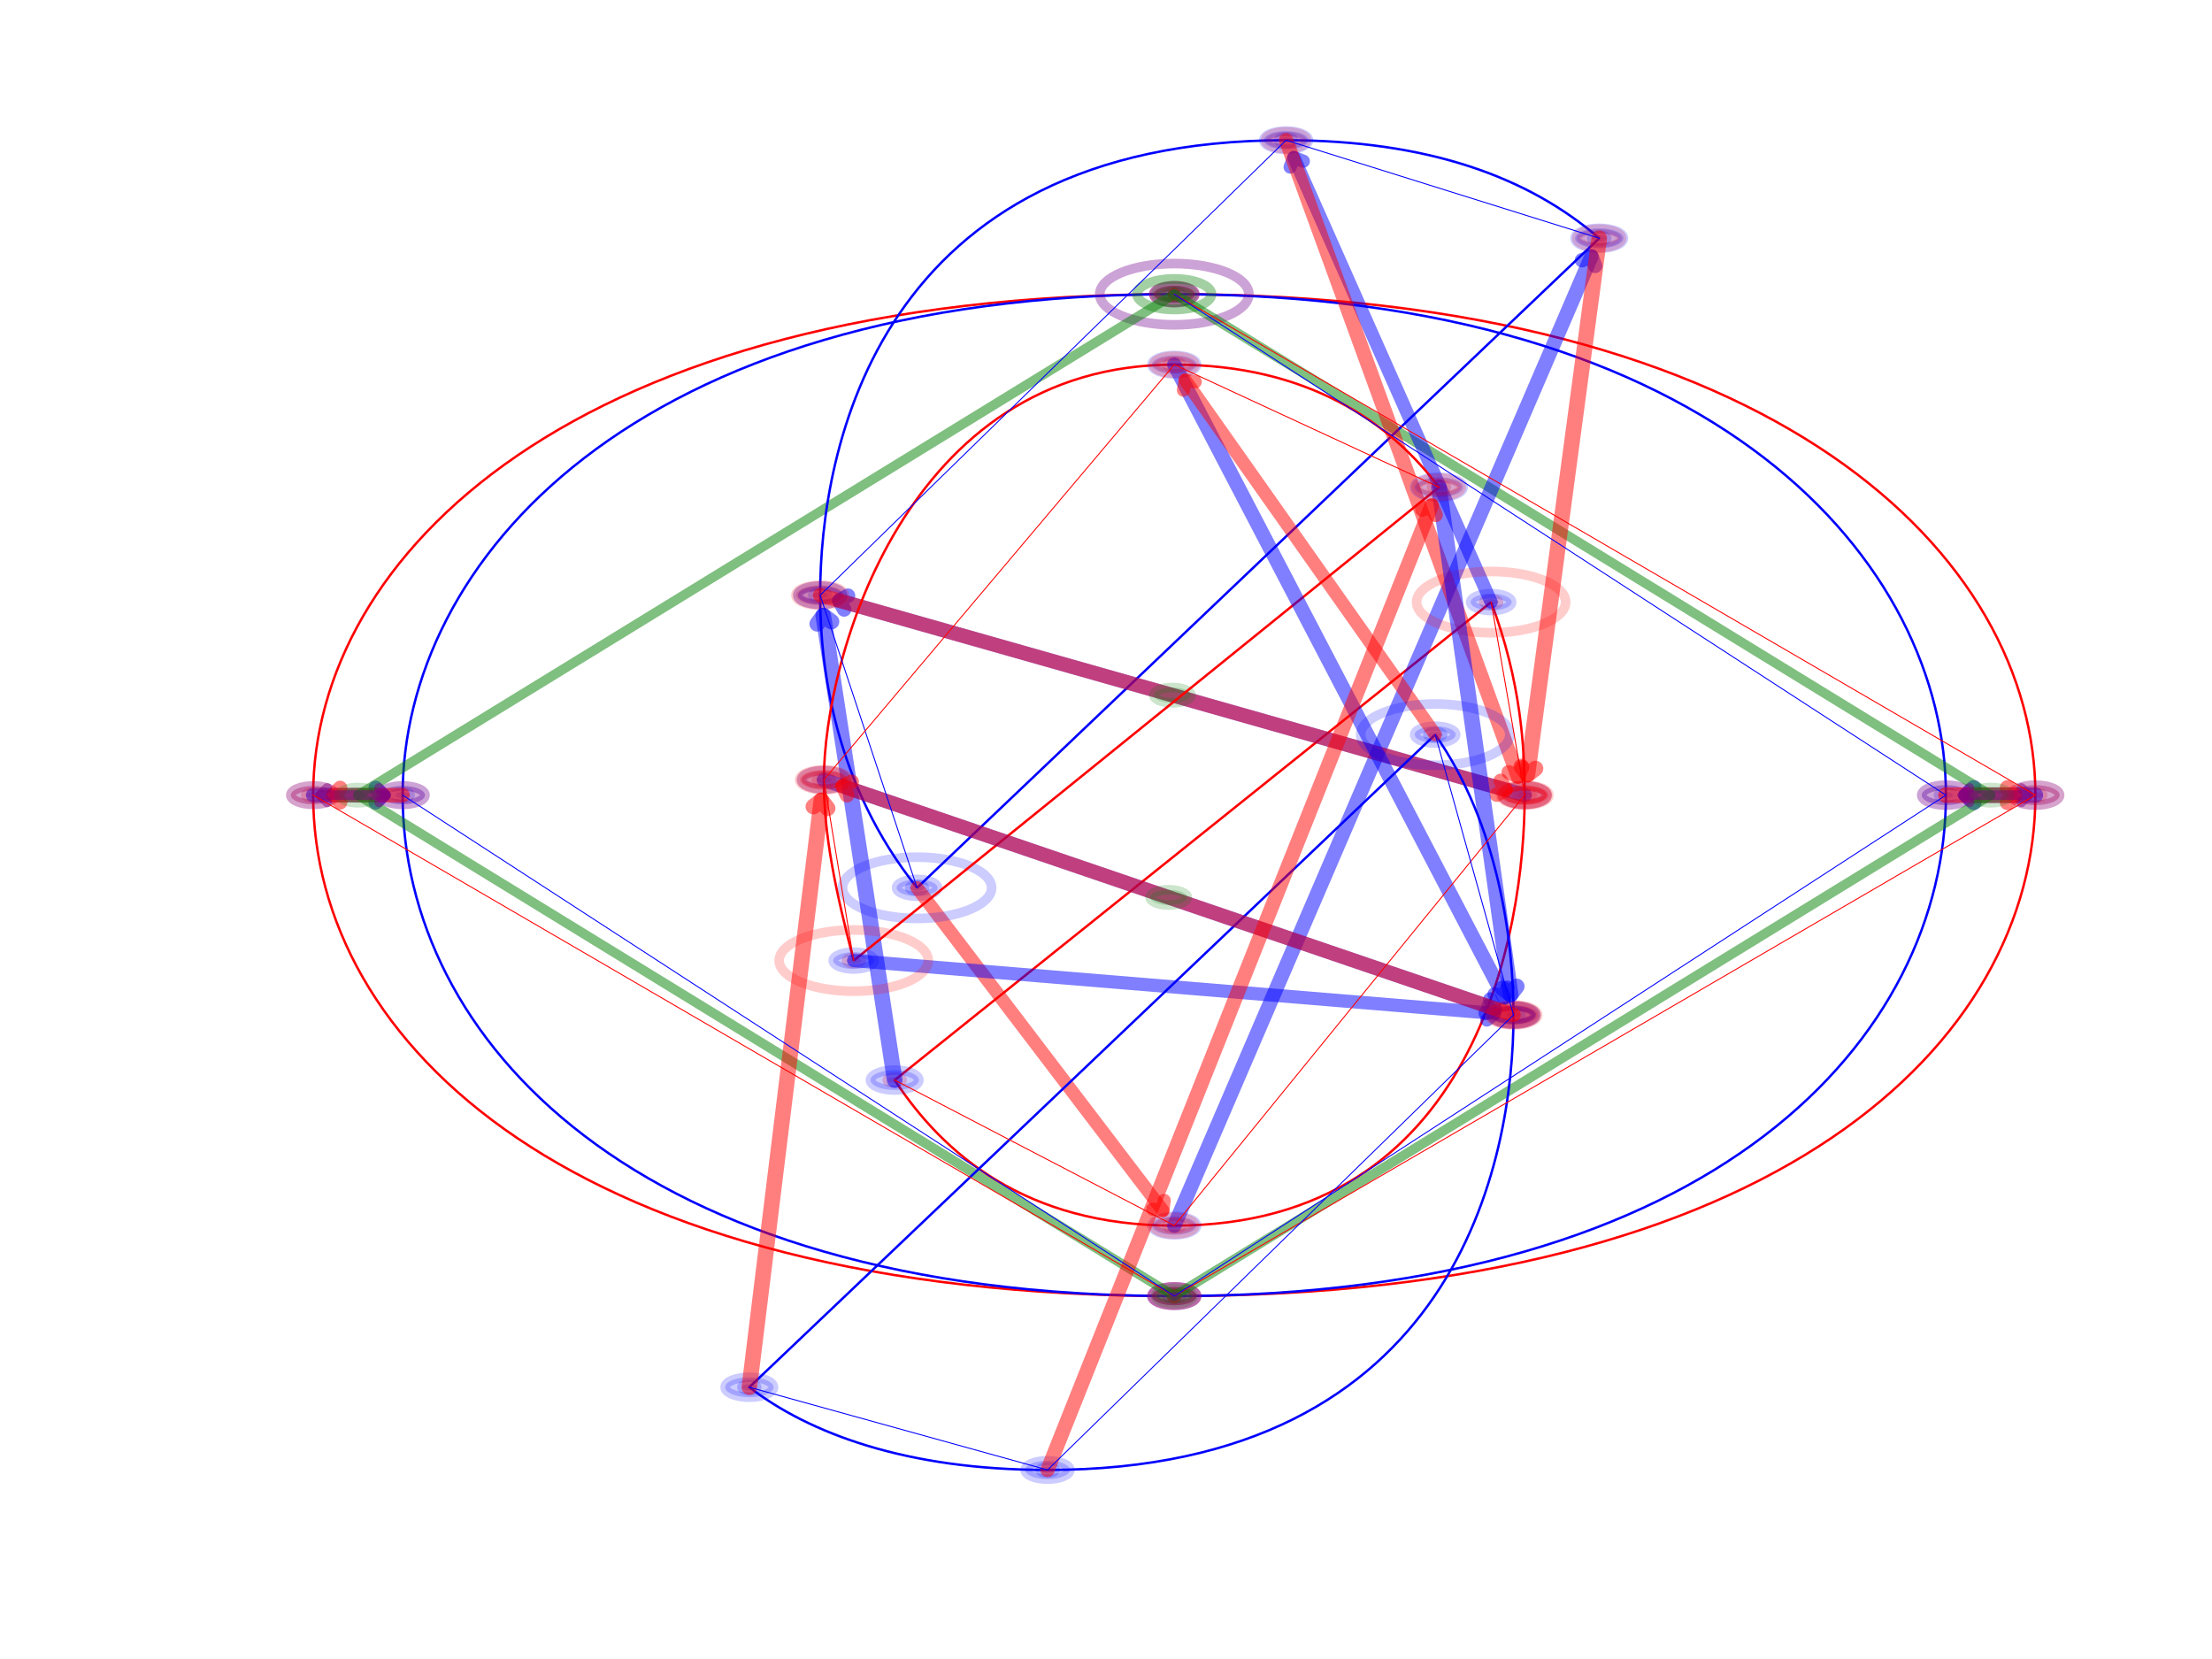 <?xml version="1.0" encoding="utf-8" standalone="no"?>
<!DOCTYPE svg PUBLIC "-//W3C//DTD SVG 1.1//EN"
  "http://www.w3.org/Graphics/SVG/1.1/DTD/svg11.dtd">
<!-- Created with matplotlib (http://matplotlib.org/) -->
<svg height="345.6pt" version="1.1" viewBox="0 0 460.8 345.6" width="460.8pt" xmlns="http://www.w3.org/2000/svg" xmlns:xlink="http://www.w3.org/1999/xlink">
 <defs>
  <style type="text/css">
*{stroke-linecap:butt;stroke-linejoin:round;}
  </style>
 </defs>
 <g id="figure_1">
  <g id="patch_1">
   <path d="M 0 345.6 
L 460.8 345.6 
L 460.8 0 
L 0 0 
z
" style="fill:#ffffff;"/>
  </g>
  <g id="axes_1">
   <g id="patch_2">
    <path clip-path="url(#p5b3dbae062)" d="M 244.625 61.923 
C 245.036 61.923 245.432 61.856 245.723 61.736 
C 246.014 61.617 246.178 61.454 246.178 61.285 
C 246.178 61.116 246.014 60.953 245.723 60.834 
C 245.432 60.714 245.036 60.647 244.625 60.647 
C 244.213 60.647 243.818 60.714 243.526 60.834 
C 243.235 60.953 243.071 61.116 243.071 61.285 
C 243.071 61.454 243.235 61.617 243.526 61.736 
C 243.818 61.856 244.213 61.923 244.625 61.923 
z
" style="fill:#ff0000;opacity:0.2;stroke:#ff0000;stroke-linejoin:miter;stroke-width:2;"/>
   </g>
   <g id="patch_3">
    <path clip-path="url(#p5b3dbae062)" d="M 424.009 166.278 
C 424.421 166.278 424.816 166.211 425.107 166.091 
C 425.398 165.971 425.562 165.809 425.562 165.64 
C 425.562 165.471 425.398 165.308 425.107 165.188 
C 424.816 165.069 424.421 165.002 424.009 165.002 
C 423.597 165.002 423.202 165.069 422.91 165.188 
C 422.619 165.308 422.456 165.471 422.456 165.64 
C 422.456 165.809 422.619 165.971 422.91 166.091 
C 423.202 166.211 423.597 166.278 424.009 166.278 
z
" style="fill:#ff0000;opacity:0.2;stroke:#ff0000;stroke-linejoin:miter;stroke-width:2;"/>
   </g>
   <g id="patch_4">
    <path clip-path="url(#p5b3dbae062)" d="M 244.625 270.633 
C 245.036 270.633 245.432 270.566 245.723 270.446 
C 246.014 270.326 246.178 270.164 246.178 269.995 
C 246.178 269.825 246.014 269.663 245.723 269.543 
C 245.432 269.424 245.036 269.356 244.625 269.356 
C 244.213 269.356 243.818 269.424 243.526 269.543 
C 243.235 269.663 243.071 269.825 243.071 269.995 
C 243.071 270.164 243.235 270.326 243.526 270.446 
C 243.818 270.566 244.213 270.633 244.625 270.633 
z
" style="fill:#ff0000;opacity:0.2;stroke:#ff0000;stroke-linejoin:miter;stroke-width:2;"/>
   </g>
   <g id="patch_5">
    <path clip-path="url(#p5b3dbae062)" d="M 65.24 166.278 
C 65.652 166.278 66.047 166.211 66.339 166.091 
C 66.63 165.971 66.794 165.809 66.794 165.64 
C 66.794 165.471 66.63 165.308 66.339 165.188 
C 66.047 165.069 65.652 165.002 65.24 165.002 
C 64.829 165.002 64.433 165.069 64.142 165.188 
C 63.851 165.308 63.687 165.471 63.687 165.64 
C 63.687 165.809 63.851 165.971 64.142 166.091 
C 64.433 166.211 64.829 166.278 65.24 166.278 
z
" style="fill:#ff0000;opacity:0.2;stroke:#ff0000;stroke-linejoin:miter;stroke-width:2;"/>
   </g>
   <g id="patch_6">
    <path clip-path="url(#p5b3dbae062)" d="M 244.625 61.923 
C 245.036 61.923 245.432 61.856 245.723 61.736 
C 246.014 61.617 246.178 61.454 246.178 61.285 
C 246.178 61.116 246.014 60.953 245.723 60.834 
C 245.432 60.714 245.036 60.647 244.625 60.647 
C 244.213 60.647 243.818 60.714 243.526 60.834 
C 243.235 60.953 243.071 61.116 243.071 61.285 
C 243.071 61.454 243.235 61.617 243.526 61.736 
C 243.818 61.856 244.213 61.923 244.625 61.923 
z
" style="fill:#0000ff;opacity:0.2;stroke:#0000ff;stroke-linejoin:miter;stroke-width:2;"/>
   </g>
   <g id="patch_7">
    <path clip-path="url(#p5b3dbae062)" d="M 405.371 166.278 
C 405.783 166.278 406.178 166.211 406.47 166.091 
C 406.761 165.971 406.924 165.809 406.924 165.64 
C 406.924 165.471 406.761 165.308 406.47 165.188 
C 406.178 165.069 405.783 165.002 405.371 165.002 
C 404.959 165.002 404.564 165.069 404.273 165.188 
C 403.982 165.308 403.818 165.471 403.818 165.64 
C 403.818 165.809 403.982 165.971 404.273 166.091 
C 404.564 166.211 404.959 166.278 405.371 166.278 
z
" style="fill:#0000ff;opacity:0.2;stroke:#0000ff;stroke-linejoin:miter;stroke-width:2;"/>
   </g>
   <g id="patch_8">
    <path clip-path="url(#p5b3dbae062)" d="M 244.625 270.633 
C 245.036 270.633 245.432 270.566 245.723 270.446 
C 246.014 270.326 246.178 270.164 246.178 269.995 
C 246.178 269.825 246.014 269.663 245.723 269.543 
C 245.432 269.424 245.036 269.356 244.625 269.356 
C 244.213 269.356 243.818 269.424 243.526 269.543 
C 243.235 269.663 243.071 269.825 243.071 269.995 
C 243.071 270.164 243.235 270.326 243.526 270.446 
C 243.818 270.566 244.213 270.633 244.625 270.633 
z
" style="fill:#0000ff;opacity:0.2;stroke:#0000ff;stroke-linejoin:miter;stroke-width:2;"/>
   </g>
   <g id="patch_9">
    <path clip-path="url(#p5b3dbae062)" d="M 83.878 166.278 
C 84.29 166.278 84.685 166.211 84.976 166.091 
C 85.267 165.971 85.431 165.809 85.431 165.64 
C 85.431 165.471 85.267 165.308 84.976 165.188 
C 84.685 165.069 84.29 165.002 83.878 165.002 
C 83.466 165.002 83.071 165.069 82.78 165.188 
C 82.488 165.308 82.325 165.471 82.325 165.64 
C 82.325 165.809 82.488 165.971 82.78 166.091 
C 83.071 166.211 83.466 166.278 83.878 166.278 
z
" style="fill:#0000ff;opacity:0.2;stroke:#0000ff;stroke-linejoin:miter;stroke-width:2;"/>
   </g>
   <g id="patch_10">
    <path clip-path="url(#p5b3dbae062)" d="M 244.625 61.285 
C 370.426 61.285 424.009 116.175 424.009 165.64 
C 424.009 217.019 370.426 269.995 244.625 269.995 
C 118.823 269.995 65.24 217.019 65.24 165.64 
C 65.24 116.175 118.823 61.285 244.625 61.285 
" style="fill:none;stroke:#ff0000;stroke-linejoin:miter;stroke-width:0.5;"/>
   </g>
   <g id="patch_11">
    <path clip-path="url(#p5b3dbae062)" d="M 244.625 61.285 
C 358.002 61.285 405.371 117.451 405.371 165.64 
C 405.371 215.743 358.002 269.995 244.625 269.995 
C 131.248 269.995 83.878 215.743 83.878 165.64 
C 83.878 117.451 131.248 61.285 244.625 61.285 
" style="fill:none;stroke:#0000ff;stroke-linejoin:miter;stroke-width:0.5;"/>
   </g>
   <g id="[&quot;g_s&quot;:1,&quot;g_t&quot;:1,&quot;coords&quot;:[[310.0, -60.0],[310.0, -60.0]],&quot;certainty&quot;:10]">
    <path clip-path="url(#p5b3dbae062)" d="M 244.625 63.04 
C 245.757 63.04 246.844 62.855 247.645 62.526 
C 248.446 62.197 248.896 61.75 248.896 61.285 
C 248.896 60.819 248.446 60.373 247.645 60.044 
C 246.844 59.715 245.757 59.53 244.625 59.53 
C 243.492 59.53 242.405 59.715 241.604 60.044 
C 240.804 60.373 240.353 60.819 240.353 61.285 
C 240.353 61.75 240.804 62.197 241.604 62.526 
C 242.405 62.855 243.492 63.04 244.625 63.04 
z
" style="fill:#0000ff;opacity:0.2;stroke:#0000ff;stroke-linejoin:miter;stroke-width:2;"/>
   </g>
   <g id="[&quot;g_s&quot;:1,&quot;g_t&quot;:1,&quot;coords&quot;:[[310.0, -60.0],[310.0, -60.0]],&quot;certainty&quot;:10]">
    <path clip-path="url(#p5b3dbae062)" d="M 244.625 63.04 
C 245.757 63.04 246.844 62.855 247.645 62.526 
C 248.446 62.197 248.896 61.75 248.896 61.285 
C 248.896 60.819 248.446 60.373 247.645 60.044 
C 246.844 59.715 245.757 59.53 244.625 59.53 
C 243.492 59.53 242.405 59.715 241.604 60.044 
C 240.804 60.373 240.353 60.819 240.353 61.285 
C 240.353 61.75 240.804 62.197 241.604 62.526 
C 242.405 62.855 243.492 63.04 244.625 63.04 
z
" style="fill:#ff0000;opacity:0.2;stroke:#ff0000;stroke-linejoin:miter;stroke-width:2;"/>
   </g>
   <g id="patch_12">
    <path d="M 244.625 61.285 
Q 244.625 61.285 244.625 61.285 
" style="fill:none;opacity:0.5;stroke:#0000ff;stroke-linecap:round;stroke-width:2.75;"/>
   </g>
   <g id="[&quot;g_s&quot;:2,&quot;g_t&quot;:2,&quot;coords&quot;:[[541.0, -387.0],[517.0, -387.0]],&quot;certainty&quot;:12]">
    <path clip-path="url(#p5b3dbae062)" d="M 424.009 167.714 
C 425.347 167.714 426.631 167.496 427.578 167.107 
C 428.524 166.718 429.056 166.19 429.056 165.64 
C 429.056 165.09 428.524 164.562 427.578 164.173 
C 426.631 163.784 425.347 163.565 424.009 163.565 
C 422.67 163.565 421.386 163.784 420.439 164.173 
C 419.493 164.562 418.961 165.09 418.961 165.64 
C 418.961 166.19 419.493 166.718 420.439 167.107 
C 421.386 167.496 422.67 167.714 424.009 167.714 
z
" style="fill:#0000ff;opacity:0.2;stroke:#0000ff;stroke-linejoin:miter;stroke-width:2;"/>
   </g>
   <g id="[&quot;g_s&quot;:2,&quot;g_t&quot;:2,&quot;coords&quot;:[[517.0, -387.0],[541.0, -387.0]],&quot;certainty&quot;:12]">
    <path clip-path="url(#p5b3dbae062)" d="M 405.371 167.714 
C 406.71 167.714 407.994 167.496 408.941 167.107 
C 409.887 166.718 410.419 166.19 410.419 165.64 
C 410.419 165.09 409.887 164.562 408.941 164.173 
C 407.994 163.784 406.71 163.565 405.371 163.565 
C 404.033 163.565 402.749 163.784 401.802 164.173 
C 400.856 164.562 400.324 165.09 400.324 165.64 
C 400.324 166.19 400.856 166.718 401.802 167.107 
C 402.749 167.496 404.033 167.714 405.371 167.714 
z
" style="fill:#ff0000;opacity:0.2;stroke:#ff0000;stroke-linejoin:miter;stroke-width:2;"/>
   </g>
   <g id="patch_13">
    <path d="M 424.009 165.64 
Q 415.689 165.64 409.667 165.64 
" style="fill:none;opacity:0.5;stroke:#0000ff;stroke-linecap:round;stroke-width:3.25;"/>
    <path d="M 411.167 167.14 
L 409.667 165.64 
L 411.167 164.14 
" style="fill:none;opacity:0.5;stroke:#0000ff;stroke-linecap:round;stroke-width:3.25;"/>
   </g>
   <g id="[&quot;g_s&quot;:3,&quot;g_t&quot;:3,&quot;coords&quot;:[[310.0, -714.0],[310.0, -714.0]],&quot;certainty&quot;:11]">
    <path clip-path="url(#p5b3dbae062)" d="M 244.625 271.909 
C 245.86 271.909 247.045 271.708 247.919 271.349 
C 248.793 270.99 249.284 270.502 249.284 269.995 
C 249.284 269.487 248.793 269 247.919 268.641 
C 247.045 268.282 245.86 268.08 244.625 268.08 
C 243.389 268.08 242.204 268.282 241.33 268.641 
C 240.456 269 239.965 269.487 239.965 269.995 
C 239.965 270.502 240.456 270.99 241.33 271.349 
C 242.204 271.708 243.389 271.909 244.625 271.909 
z
" style="fill:#0000ff;opacity:0.2;stroke:#0000ff;stroke-linejoin:miter;stroke-width:2;"/>
   </g>
   <g id="[&quot;g_s&quot;:3,&quot;g_t&quot;:3,&quot;coords&quot;:[[310.0, -714.0],[310.0, -714.0]],&quot;certainty&quot;:11]">
    <path clip-path="url(#p5b3dbae062)" d="M 244.625 271.909 
C 245.86 271.909 247.045 271.708 247.919 271.349 
C 248.793 270.99 249.284 270.502 249.284 269.995 
C 249.284 269.487 248.793 269 247.919 268.641 
C 247.045 268.282 245.86 268.08 244.625 268.08 
C 243.389 268.08 242.204 268.282 241.33 268.641 
C 240.456 269 239.965 269.487 239.965 269.995 
C 239.965 270.502 240.456 270.99 241.33 271.349 
C 242.204 271.708 243.389 271.909 244.625 271.909 
z
" style="fill:#ff0000;opacity:0.2;stroke:#ff0000;stroke-linejoin:miter;stroke-width:2;"/>
   </g>
   <g id="patch_14">
    <path d="M 244.625 269.995 
Q 244.625 269.995 244.625 269.995 
" style="fill:none;opacity:0.5;stroke:#0000ff;stroke-linecap:round;stroke-width:3;"/>
   </g>
   <g id="[&quot;g_s&quot;:4,&quot;g_t&quot;:4,&quot;coords&quot;:[[79.0, -387.0],[103.0, -387.0]],&quot;certainty&quot;:11]">
    <path clip-path="url(#p5b3dbae062)" d="M 65.24 167.555 
C 66.476 167.555 67.661 167.353 68.535 166.994 
C 69.409 166.635 69.9 166.148 69.9 165.64 
C 69.9 165.132 69.409 164.645 68.535 164.286 
C 67.661 163.927 66.476 163.725 65.24 163.725 
C 64.005 163.725 62.82 163.927 61.946 164.286 
C 61.072 164.645 60.581 165.132 60.581 165.64 
C 60.581 166.148 61.072 166.635 61.946 166.994 
C 62.82 167.353 64.005 167.555 65.24 167.555 
z
" style="fill:#0000ff;opacity:0.2;stroke:#0000ff;stroke-linejoin:miter;stroke-width:2;"/>
   </g>
   <g id="[&quot;g_s&quot;:4,&quot;g_t&quot;:4,&quot;coords&quot;:[[103.0, -387.0],[79.0, -387.0]],&quot;certainty&quot;:11]">
    <path clip-path="url(#p5b3dbae062)" d="M 83.878 167.555 
C 85.113 167.555 86.299 167.353 87.172 166.994 
C 88.046 166.635 88.537 166.148 88.537 165.64 
C 88.537 165.132 88.046 164.645 87.172 164.286 
C 86.299 163.927 85.113 163.725 83.878 163.725 
C 82.642 163.725 81.457 163.927 80.583 164.286 
C 79.709 164.645 79.218 165.132 79.218 165.64 
C 79.218 166.148 79.709 166.635 80.583 166.994 
C 81.457 167.353 82.642 167.555 83.878 167.555 
z
" style="fill:#ff0000;opacity:0.2;stroke:#ff0000;stroke-linejoin:miter;stroke-width:2;"/>
   </g>
   <g id="patch_15">
    <path d="M 65.24 165.64 
Q 73.56 165.64 79.759 165.64 
" style="fill:none;opacity:0.5;stroke:#0000ff;stroke-linecap:round;stroke-width:3;"/>
    <path d="M 78.259 164.14 
L 79.759 165.64 
L 78.259 167.14 
" style="fill:none;opacity:0.5;stroke:#0000ff;stroke-linecap:round;stroke-width:3;"/>
   </g>
   <g id="[&quot;g_s&quot;:1,&quot;g_t&quot;:1,&quot;coords&quot;:[[310.0, -60.0],[310.0, -60.0]],&quot;certainty&quot;:10]">
    <path clip-path="url(#p5b3dbae062)" d="M 244.625 63.04 
C 245.757 63.04 246.844 62.855 247.645 62.526 
C 248.446 62.197 248.896 61.75 248.896 61.285 
C 248.896 60.819 248.446 60.373 247.645 60.044 
C 246.844 59.715 245.757 59.53 244.625 59.53 
C 243.492 59.53 242.405 59.715 241.604 60.044 
C 240.804 60.373 240.353 60.819 240.353 61.285 
C 240.353 61.75 240.804 62.197 241.604 62.526 
C 242.405 62.855 243.492 63.04 244.625 63.04 
z
" style="fill:#0000ff;opacity:0.2;stroke:#0000ff;stroke-linejoin:miter;stroke-width:2;"/>
   </g>
   <g id="[&quot;g_s&quot;:1,&quot;g_t&quot;:1,&quot;coords&quot;:[[310.0, -60.0],[310.0, -60.0]],&quot;certainty&quot;:10]">
    <path clip-path="url(#p5b3dbae062)" d="M 244.625 63.04 
C 245.757 63.04 246.844 62.855 247.645 62.526 
C 248.446 62.197 248.896 61.75 248.896 61.285 
C 248.896 60.819 248.446 60.373 247.645 60.044 
C 246.844 59.715 245.757 59.53 244.625 59.53 
C 243.492 59.53 242.405 59.715 241.604 60.044 
C 240.804 60.373 240.353 60.819 240.353 61.285 
C 240.353 61.75 240.804 62.197 241.604 62.526 
C 242.405 62.855 243.492 63.04 244.625 63.04 
z
" style="fill:#ff0000;opacity:0.2;stroke:#ff0000;stroke-linejoin:miter;stroke-width:2;"/>
   </g>
   <g id="patch_16">
    <path d="M 244.625 61.285 
Q 244.625 61.285 244.625 61.285 
" style="fill:none;opacity:0.5;stroke:#ff0000;stroke-linecap:round;stroke-width:2.75;"/>
   </g>
   <g id="[&quot;g_s&quot;:2,&quot;g_t&quot;:2,&quot;coords&quot;:[[517.0, -387.0],[541.0, -387.0]],&quot;certainty&quot;:12]">
    <path clip-path="url(#p5b3dbae062)" d="M 405.371 167.714 
C 406.71 167.714 407.994 167.496 408.941 167.107 
C 409.887 166.718 410.419 166.19 410.419 165.64 
C 410.419 165.09 409.887 164.562 408.941 164.173 
C 407.994 163.784 406.71 163.565 405.371 163.565 
C 404.033 163.565 402.749 163.784 401.802 164.173 
C 400.856 164.562 400.324 165.09 400.324 165.64 
C 400.324 166.19 400.856 166.718 401.802 167.107 
C 402.749 167.496 404.033 167.714 405.371 167.714 
z
" style="fill:#0000ff;opacity:0.2;stroke:#0000ff;stroke-linejoin:miter;stroke-width:2;"/>
   </g>
   <g id="[&quot;g_s&quot;:2,&quot;g_t&quot;:2,&quot;coords&quot;:[[541.0, -387.0],[517.0, -387.0]],&quot;certainty&quot;:12]">
    <path clip-path="url(#p5b3dbae062)" d="M 424.009 167.714 
C 425.347 167.714 426.631 167.496 427.578 167.107 
C 428.524 166.718 429.056 166.19 429.056 165.64 
C 429.056 165.09 428.524 164.562 427.578 164.173 
C 426.631 163.784 425.347 163.565 424.009 163.565 
C 422.67 163.565 421.386 163.784 420.439 164.173 
C 419.493 164.562 418.961 165.09 418.961 165.64 
C 418.961 166.19 419.493 166.718 420.439 167.107 
C 421.386 167.496 422.67 167.714 424.009 167.714 
z
" style="fill:#ff0000;opacity:0.2;stroke:#ff0000;stroke-linejoin:miter;stroke-width:2;"/>
   </g>
   <g id="patch_17">
    <path d="M 405.371 165.64 
Q 413.691 165.64 419.713 165.64 
" style="fill:none;opacity:0.5;stroke:#ff0000;stroke-linecap:round;stroke-width:3.25;"/>
    <path d="M 418.213 164.14 
L 419.713 165.64 
L 418.213 167.14 
" style="fill:none;opacity:0.5;stroke:#ff0000;stroke-linecap:round;stroke-width:3.25;"/>
   </g>
   <g id="[&quot;g_s&quot;:3,&quot;g_t&quot;:3,&quot;coords&quot;:[[310.0, -714.0],[310.0, -714.0]],&quot;certainty&quot;:11]">
    <path clip-path="url(#p5b3dbae062)" d="M 244.625 271.909 
C 245.86 271.909 247.045 271.708 247.919 271.349 
C 248.793 270.99 249.284 270.502 249.284 269.995 
C 249.284 269.487 248.793 269 247.919 268.641 
C 247.045 268.282 245.86 268.08 244.625 268.08 
C 243.389 268.08 242.204 268.282 241.33 268.641 
C 240.456 269 239.965 269.487 239.965 269.995 
C 239.965 270.502 240.456 270.99 241.33 271.349 
C 242.204 271.708 243.389 271.909 244.625 271.909 
z
" style="fill:#0000ff;opacity:0.2;stroke:#0000ff;stroke-linejoin:miter;stroke-width:2;"/>
   </g>
   <g id="[&quot;g_s&quot;:3,&quot;g_t&quot;:3,&quot;coords&quot;:[[310.0, -714.0],[310.0, -714.0]],&quot;certainty&quot;:11]">
    <path clip-path="url(#p5b3dbae062)" d="M 244.625 271.909 
C 245.86 271.909 247.045 271.708 247.919 271.349 
C 248.793 270.99 249.284 270.502 249.284 269.995 
C 249.284 269.487 248.793 269 247.919 268.641 
C 247.045 268.282 245.86 268.08 244.625 268.08 
C 243.389 268.08 242.204 268.282 241.33 268.641 
C 240.456 269 239.965 269.487 239.965 269.995 
C 239.965 270.502 240.456 270.99 241.33 271.349 
C 242.204 271.708 243.389 271.909 244.625 271.909 
z
" style="fill:#ff0000;opacity:0.2;stroke:#ff0000;stroke-linejoin:miter;stroke-width:2;"/>
   </g>
   <g id="patch_18">
    <path d="M 244.625 269.995 
Q 244.625 269.995 244.625 269.995 
" style="fill:none;opacity:0.5;stroke:#ff0000;stroke-linecap:round;stroke-width:3;"/>
   </g>
   <g id="[&quot;g_s&quot;:4,&quot;g_t&quot;:4,&quot;coords&quot;:[[103.0, -387.0],[79.0, -387.0]],&quot;certainty&quot;:11]">
    <path clip-path="url(#p5b3dbae062)" d="M 83.878 167.555 
C 85.113 167.555 86.299 167.353 87.172 166.994 
C 88.046 166.635 88.537 166.148 88.537 165.64 
C 88.537 165.132 88.046 164.645 87.172 164.286 
C 86.299 163.927 85.113 163.725 83.878 163.725 
C 82.642 163.725 81.457 163.927 80.583 164.286 
C 79.709 164.645 79.218 165.132 79.218 165.64 
C 79.218 166.148 79.709 166.635 80.583 166.994 
C 81.457 167.353 82.642 167.555 83.878 167.555 
z
" style="fill:#0000ff;opacity:0.2;stroke:#0000ff;stroke-linejoin:miter;stroke-width:2;"/>
   </g>
   <g id="[&quot;g_s&quot;:4,&quot;g_t&quot;:4,&quot;coords&quot;:[[79.0, -387.0],[103.0, -387.0]],&quot;certainty&quot;:11]">
    <path clip-path="url(#p5b3dbae062)" d="M 65.24 167.555 
C 66.476 167.555 67.661 167.353 68.535 166.994 
C 69.409 166.635 69.9 166.148 69.9 165.64 
C 69.9 165.132 69.409 164.645 68.535 164.286 
C 67.661 163.927 66.476 163.725 65.24 163.725 
C 64.005 163.725 62.82 163.927 61.946 164.286 
C 61.072 164.645 60.581 165.132 60.581 165.64 
C 60.581 166.148 61.072 166.635 61.946 166.994 
C 62.82 167.353 64.005 167.555 65.24 167.555 
z
" style="fill:#ff0000;opacity:0.2;stroke:#ff0000;stroke-linejoin:miter;stroke-width:2;"/>
   </g>
   <g id="patch_19">
    <path d="M 83.878 165.64 
Q 75.558 165.64 69.359 165.64 
" style="fill:none;opacity:0.5;stroke:#ff0000;stroke-linecap:round;stroke-width:3;"/>
    <path d="M 70.859 167.14 
L 69.359 165.64 
L 70.859 164.14 
" style="fill:none;opacity:0.5;stroke:#ff0000;stroke-linecap:round;stroke-width:3;"/>
   </g>
   <g id="patch_20">
    <path clip-path="url(#p5b3dbae062)" d="M 244.625 62.881 
C 245.654 62.881 246.642 62.712 247.37 62.413 
C 248.098 62.114 248.507 61.708 248.507 61.285 
C 248.507 60.862 248.098 60.456 247.37 60.157 
C 246.642 59.857 245.654 59.689 244.625 59.689 
C 243.595 59.689 242.607 59.857 241.879 60.157 
C 241.151 60.456 240.742 60.862 240.742 61.285 
C 240.742 61.708 241.151 62.114 241.879 62.413 
C 242.607 62.712 243.595 62.881 244.625 62.881 
z
" style="fill:#008000;opacity:0.2;stroke:#008000;stroke-linejoin:miter;stroke-width:2;"/>
   </g>
   <g id="patch_21">
    <path clip-path="url(#p5b3dbae062)" d="M 414.69 167.235 
C 415.72 167.235 416.707 167.067 417.436 166.768 
C 418.164 166.469 418.573 166.063 418.573 165.64 
C 418.573 165.217 418.164 164.811 417.436 164.512 
C 416.707 164.212 415.72 164.044 414.69 164.044 
C 413.66 164.044 412.673 164.212 411.944 164.512 
C 411.216 164.811 410.807 165.217 410.807 165.64 
C 410.807 166.063 411.216 166.469 411.944 166.768 
C 412.673 167.067 413.66 167.235 414.69 167.235 
z
" style="fill:#008000;opacity:0.2;stroke:#008000;stroke-linejoin:miter;stroke-width:2;"/>
   </g>
   <g id="patch_22">
    <path clip-path="url(#p5b3dbae062)" d="M 244.625 271.59 
C 245.654 271.59 246.642 271.422 247.37 271.123 
C 248.098 270.824 248.507 270.418 248.507 269.995 
C 248.507 269.571 248.098 269.166 247.37 268.866 
C 246.642 268.567 245.654 268.399 244.625 268.399 
C 243.595 268.399 242.607 268.567 241.879 268.866 
C 241.151 269.166 240.742 269.571 240.742 269.995 
C 240.742 270.418 241.151 270.824 241.879 271.123 
C 242.607 271.422 243.595 271.59 244.625 271.59 
z
" style="fill:#008000;opacity:0.2;stroke:#008000;stroke-linejoin:miter;stroke-width:2;"/>
   </g>
   <g id="patch_23">
    <path clip-path="url(#p5b3dbae062)" d="M 74.559 167.235 
C 75.589 167.235 76.577 167.067 77.305 166.768 
C 78.033 166.469 78.442 166.063 78.442 165.64 
C 78.442 165.217 78.033 164.811 77.305 164.512 
C 76.577 164.212 75.589 164.044 74.559 164.044 
C 73.529 164.044 72.542 164.212 71.814 164.512 
C 71.085 164.811 70.676 165.217 70.676 165.64 
C 70.676 166.063 71.085 166.469 71.814 166.768 
C 72.542 167.067 73.529 167.235 74.559 167.235 
z
" style="fill:#008000;opacity:0.2;stroke:#008000;stroke-linejoin:miter;stroke-width:2;"/>
   </g>
   <g id="patch_24">
    <path clip-path="url(#p5b3dbae062)" d="M 244.625 67.668 
C 248.743 67.668 252.694 66.995 255.607 65.798 
C 258.519 64.601 260.156 62.978 260.156 61.285 
C 260.156 59.592 258.519 57.969 255.607 56.772 
C 252.694 55.575 248.743 54.902 244.625 54.902 
C 240.506 54.902 236.555 55.575 233.642 56.772 
C 230.73 57.969 229.093 59.592 229.093 61.285 
C 229.093 62.978 230.73 64.601 233.642 65.798 
C 236.555 66.995 240.506 67.668 244.625 67.668 
z
" style="fill:none;opacity:0.2;stroke:#ff0000;stroke-linejoin:miter;stroke-width:2;"/>
   </g>
   <g id="patch_25">
    <path clip-path="url(#p5b3dbae062)" d="M 244.625 67.668 
C 248.743 67.668 252.694 66.995 255.607 65.798 
C 258.519 64.601 260.156 62.978 260.156 61.285 
C 260.156 59.592 258.519 57.969 255.607 56.772 
C 252.694 55.575 248.743 54.902 244.625 54.902 
C 240.506 54.902 236.555 55.575 233.642 56.772 
C 230.73 57.969 229.093 59.592 229.093 61.285 
C 229.093 62.978 230.73 64.601 233.642 65.798 
C 236.555 66.995 240.506 67.668 244.625 67.668 
z
" style="fill:none;opacity:0.2;stroke:#0000ff;stroke-linejoin:miter;stroke-width:2;"/>
   </g>
   <g id="patch_26">
    <path clip-path="url(#p5b3dbae062)" d="M 244.625 64.476 
C 246.684 64.476 248.659 64.14 250.116 63.542 
C 251.572 62.943 252.39 62.131 252.39 61.285 
C 252.39 60.439 251.572 59.627 250.116 59.028 
C 248.659 58.43 246.684 58.094 244.625 58.094 
C 242.565 58.094 240.59 58.43 239.133 59.028 
C 237.677 59.627 236.859 60.439 236.859 61.285 
C 236.859 62.131 237.677 62.943 239.133 63.542 
C 240.59 64.14 242.565 64.476 244.625 64.476 
z
" style="fill:none;opacity:0.2;stroke:#008000;stroke-linejoin:miter;stroke-width:2;"/>
   </g>
   <g id="patch_27">
    <path clip-path="url(#p5b3dbae062)" d="M 244.625 64.476 
C 246.684 64.476 248.659 64.14 250.116 63.542 
C 251.572 62.943 252.39 62.131 252.39 61.285 
C 252.39 60.439 251.572 59.627 250.116 59.028 
C 248.659 58.43 246.684 58.094 244.625 58.094 
C 242.565 58.094 240.59 58.43 239.133 59.028 
C 237.677 59.627 236.859 60.439 236.859 61.285 
C 236.859 62.131 237.677 62.943 239.133 63.542 
C 240.59 64.14 242.565 64.476 244.625 64.476 
z
" style="fill:none;opacity:0.2;stroke:#008000;stroke-linejoin:miter;stroke-width:2;"/>
   </g>
   <g id="patch_28">
    <path d="M 244.625 61.285 
Q 329.657 113.462 414.69 165.64 
" style="fill:none;opacity:0.5;stroke:#008000;stroke-linecap:round;stroke-width:2;"/>
   </g>
   <g id="patch_29">
    <path d="M 244.625 61.285 
Q 244.625 61.285 244.625 61.285 
" style="fill:none;opacity:0.5;stroke:#800080;stroke-linecap:round;stroke-width:2;"/>
   </g>
   <g id="patch_30">
    <path d="M 414.69 165.64 
Q 329.657 217.817 244.625 269.995 
" style="fill:none;opacity:0.5;stroke:#008000;stroke-linecap:round;stroke-width:2;"/>
   </g>
   <g id="patch_31">
    <path d="M 422.594 165.64 
Q 415.689 165.64 408.783 165.64 
" style="fill:none;opacity:0.5;stroke:#800080;stroke-linecap:round;stroke-width:2;"/>
    <path d="M 421.094 164.14 
L 422.594 165.64 
L 421.094 167.14 
" style="fill:none;opacity:0.5;stroke:#800080;stroke-linecap:round;stroke-width:2;"/>
    <path d="M 410.283 167.14 
L 408.783 165.64 
L 410.283 164.14 
" style="fill:none;opacity:0.5;stroke:#800080;stroke-linecap:round;stroke-width:2;"/>
   </g>
   <g id="patch_32">
    <path d="M 244.625 269.995 
Q 159.592 217.817 74.559 165.64 
" style="fill:none;opacity:0.5;stroke:#008000;stroke-linecap:round;stroke-width:2;"/>
   </g>
   <g id="patch_33">
    <path d="M 244.625 269.995 
Q 244.625 269.995 244.625 269.995 
" style="fill:none;opacity:0.5;stroke:#800080;stroke-linecap:round;stroke-width:2;"/>
   </g>
   <g id="patch_34">
    <path d="M 74.559 165.64 
Q 159.592 113.462 244.625 61.285 
" style="fill:none;opacity:0.5;stroke:#008000;stroke-linecap:round;stroke-width:2;"/>
   </g>
   <g id="patch_35">
    <path d="M 66.655 165.64 
Q 73.56 165.64 80.466 165.64 
" style="fill:none;opacity:0.5;stroke:#800080;stroke-linecap:round;stroke-width:2;"/>
    <path d="M 68.155 167.14 
L 66.655 165.64 
L 68.155 164.14 
" style="fill:none;opacity:0.5;stroke:#800080;stroke-linecap:round;stroke-width:2;"/>
    <path d="M 78.966 164.14 
L 80.466 165.64 
L 78.966 167.14 
" style="fill:none;opacity:0.5;stroke:#800080;stroke-linecap:round;stroke-width:2;"/>
   </g>
   <g id="patch_36">
    <path clip-path="url(#p5b3dbae062)" d="M 310.632 126.068 
C 311.044 126.068 311.439 126.001 311.73 125.881 
C 312.021 125.761 312.185 125.599 312.185 125.43 
C 312.185 125.26 312.021 125.098 311.73 124.978 
C 311.439 124.859 311.044 124.791 310.632 124.791 
C 310.22 124.791 309.825 124.859 309.533 124.978 
C 309.242 125.098 309.079 125.26 309.079 125.43 
C 309.079 125.599 309.242 125.761 309.533 125.881 
C 309.825 126.001 310.22 126.068 310.632 126.068 
z
" style="fill:#ff0000;opacity:0.2;stroke:#ff0000;stroke-linejoin:miter;stroke-width:2;"/>
   </g>
   <g id="patch_37">
    <path clip-path="url(#p5b3dbae062)" d="M 317.621 166.278 
C 318.033 166.278 318.428 166.211 318.719 166.091 
C 319.01 165.971 319.174 165.809 319.174 165.64 
C 319.174 165.471 319.01 165.308 318.719 165.188 
C 318.428 165.069 318.033 165.002 317.621 165.002 
C 317.209 165.002 316.814 165.069 316.522 165.188 
C 316.231 165.308 316.068 165.471 316.068 165.64 
C 316.068 165.809 316.231 165.971 316.522 166.091 
C 316.814 166.211 317.209 166.278 317.621 166.278 
z
" style="fill:#ff0000;opacity:0.2;stroke:#ff0000;stroke-linejoin:miter;stroke-width:2;"/>
   </g>
   <g id="patch_38">
    <path clip-path="url(#p5b3dbae062)" d="M 244.625 255.953 
C 245.036 255.953 245.432 255.886 245.723 255.766 
C 246.014 255.646 246.178 255.484 246.178 255.315 
C 246.178 255.146 246.014 254.983 245.723 254.863 
C 245.432 254.744 245.036 254.677 244.625 254.677 
C 244.213 254.677 243.818 254.744 243.526 254.863 
C 243.235 254.983 243.071 255.146 243.071 255.315 
C 243.071 255.484 243.235 255.646 243.526 255.766 
C 243.818 255.886 244.213 255.953 244.625 255.953 
z
" style="fill:#ff0000;opacity:0.2;stroke:#ff0000;stroke-linejoin:miter;stroke-width:2;"/>
   </g>
   <g id="patch_39">
    <path clip-path="url(#p5b3dbae062)" d="M 186.383 225.636 
C 186.795 225.636 187.19 225.569 187.481 225.449 
C 187.772 225.329 187.936 225.167 187.936 224.998 
C 187.936 224.828 187.772 224.666 187.481 224.546 
C 187.19 224.427 186.795 224.359 186.383 224.359 
C 185.971 224.359 185.576 224.427 185.285 224.546 
C 184.993 224.666 184.83 224.828 184.83 224.998 
C 184.83 225.167 184.993 225.329 185.285 225.449 
C 185.576 225.569 185.971 225.636 186.383 225.636 
z
" style="fill:#ff0000;opacity:0.2;stroke:#ff0000;stroke-linejoin:miter;stroke-width:2;"/>
   </g>
   <g id="patch_40">
    <path clip-path="url(#p5b3dbae062)" d="M 191.042 185.585 
C 191.454 185.585 191.849 185.518 192.141 185.398 
C 192.432 185.279 192.595 185.116 192.595 184.947 
C 192.595 184.778 192.432 184.615 192.141 184.496 
C 191.849 184.376 191.454 184.309 191.042 184.309 
C 190.63 184.309 190.235 184.376 189.944 184.496 
C 189.653 184.615 189.489 184.778 189.489 184.947 
C 189.489 185.116 189.653 185.279 189.944 185.398 
C 190.235 185.518 190.63 185.585 191.042 185.585 
z
" style="fill:#0000ff;opacity:0.2;stroke:#0000ff;stroke-linejoin:miter;stroke-width:2;"/>
   </g>
   <g id="patch_41">
    <path clip-path="url(#p5b3dbae062)" d="M 170.852 124.632 
C 171.264 124.632 171.659 124.565 171.95 124.445 
C 172.241 124.325 172.405 124.163 172.405 123.994 
C 172.405 123.824 172.241 123.662 171.95 123.542 
C 171.659 123.423 171.264 123.355 170.852 123.355 
C 170.44 123.355 170.045 123.423 169.754 123.542 
C 169.462 123.662 169.299 123.824 169.299 123.994 
C 169.299 124.163 169.462 124.325 169.754 124.445 
C 170.045 124.565 170.44 124.632 170.852 124.632 
z
" style="fill:#0000ff;opacity:0.2;stroke:#0000ff;stroke-linejoin:miter;stroke-width:2;"/>
   </g>
   <g id="patch_42">
    <path clip-path="url(#p5b3dbae062)" d="M 267.921 29.851 
C 268.333 29.851 268.728 29.784 269.019 29.664 
C 269.311 29.544 269.474 29.382 269.474 29.213 
C 269.474 29.043 269.311 28.881 269.019 28.761 
C 268.728 28.642 268.333 28.574 267.921 28.574 
C 267.509 28.574 267.114 28.642 266.823 28.761 
C 266.532 28.881 266.368 29.043 266.368 29.213 
C 266.368 29.382 266.532 29.544 266.823 29.664 
C 267.114 29.784 267.509 29.851 267.921 29.851 
z
" style="fill:#0000ff;opacity:0.2;stroke:#0000ff;stroke-linejoin:miter;stroke-width:2;"/>
   </g>
   <g id="patch_43">
    <path clip-path="url(#p5b3dbae062)" d="M 333.152 50.275 
C 333.564 50.275 333.959 50.208 334.25 50.088 
C 334.541 49.968 334.705 49.806 334.705 49.637 
C 334.705 49.468 334.541 49.305 334.25 49.185 
C 333.959 49.066 333.564 48.999 333.152 48.999 
C 332.74 48.999 332.345 49.066 332.054 49.185 
C 331.762 49.305 331.599 49.468 331.599 49.637 
C 331.599 49.806 331.762 49.968 332.054 50.088 
C 332.345 50.208 332.74 50.275 333.152 50.275 
z
" style="fill:#0000ff;opacity:0.2;stroke:#0000ff;stroke-linejoin:miter;stroke-width:2;"/>
   </g>
   <g id="patch_44">
    <path clip-path="url(#p5b3dbae062)" d="M 310.632 125.43 
C 316.844 142.024 317.621 155.747 317.621 165.64 
C 317.621 194.042 307.525 255.315 244.625 255.315 
C 213.562 255.315 196.478 240.316 186.383 224.998 
L 310.632 125.43 
" style="fill:none;stroke:#ff0000;stroke-linejoin:miter;stroke-width:0.5;"/>
   </g>
   <g id="patch_45">
    <path clip-path="url(#p5b3dbae062)" d="M 191.042 184.947 
C 173.958 163.565 170.852 139.312 170.852 123.994 
C 170.852 93.996 182.5 29.213 267.921 29.213 
C 297.43 29.213 318.397 36.872 333.152 49.637 
L 191.042 184.947 
" style="fill:none;stroke:#0000ff;stroke-linejoin:miter;stroke-width:0.5;"/>
   </g>
   <g id="[&quot;g_s&quot;:1,&quot;g_t&quot;:3,&quot;coords&quot;:[[395.0, -261.0],[340.0, 40.5]],&quot;certainty&quot;:10]">
    <path clip-path="url(#p5b3dbae062)" d="M 310.632 127.185 
C 311.764 127.185 312.851 127 313.652 126.671 
C 314.453 126.342 314.903 125.895 314.903 125.43 
C 314.903 124.964 314.453 124.518 313.652 124.189 
C 312.851 123.859 311.764 123.674 310.632 123.674 
C 309.499 123.674 308.413 123.859 307.612 124.189 
C 306.811 124.518 306.361 124.964 306.361 125.43 
C 306.361 125.895 306.811 126.342 307.612 126.671 
C 308.413 127 309.499 127.185 310.632 127.185 
z
" style="fill:#0000ff;opacity:0.2;stroke:#0000ff;stroke-linejoin:miter;stroke-width:2;"/>
   </g>
   <g id="[&quot;g_s&quot;:3,&quot;g_t&quot;:1,&quot;coords&quot;:[[340.0, 40.5],[395.0, -261.0]],&quot;certainty&quot;:10]">
    <path clip-path="url(#p5b3dbae062)" d="M 267.921 30.968 
C 269.054 30.968 270.14 30.783 270.941 30.454 
C 271.742 30.125 272.192 29.678 272.192 29.213 
C 272.192 28.747 271.742 28.301 270.941 27.971 
C 270.14 27.642 269.054 27.457 267.921 27.457 
C 266.788 27.457 265.702 27.642 264.901 27.971 
C 264.1 28.301 263.65 28.747 263.65 29.213 
C 263.65 29.678 264.1 30.125 264.901 30.454 
C 265.702 30.783 266.788 30.968 267.921 30.968 
z
" style="fill:#ff0000;opacity:0.2;stroke:#ff0000;stroke-linejoin:miter;stroke-width:2;"/>
   </g>
   <g id="patch_46">
    <path d="M 310.632 125.43 
Q 289.682 78.236 269.522 32.819 
" style="fill:none;opacity:0.5;stroke:#0000ff;stroke-linecap:round;stroke-width:2.75;"/>
    <path d="M 268.76 34.799 
L 269.522 32.819 
L 271.502 33.582 
" style="fill:none;opacity:0.5;stroke:#0000ff;stroke-linecap:round;stroke-width:2.75;"/>
   </g>
   <g id="[&quot;g_s&quot;:2,&quot;g_t&quot;:2,&quot;coords&quot;:[[404.0, -387.0],[215.0, -256.5]],&quot;certainty&quot;:11]">
    <path clip-path="url(#p5b3dbae062)" d="M 317.621 167.555 
C 318.856 167.555 320.042 167.353 320.915 166.994 
C 321.789 166.635 322.28 166.148 322.28 165.64 
C 322.28 165.132 321.789 164.645 320.915 164.286 
C 320.042 163.927 318.856 163.725 317.621 163.725 
C 316.385 163.725 315.2 163.927 314.326 164.286 
C 313.452 164.645 312.961 165.132 312.961 165.64 
C 312.961 166.148 313.452 166.635 314.326 166.994 
C 315.2 167.353 316.385 167.555 317.621 167.555 
z
" style="fill:#0000ff;opacity:0.2;stroke:#0000ff;stroke-linejoin:miter;stroke-width:2;"/>
   </g>
   <g id="[&quot;g_s&quot;:2,&quot;g_t&quot;:2,&quot;coords&quot;:[[215.0, -256.5],[404.0, -387.0]],&quot;certainty&quot;:11]">
    <path clip-path="url(#p5b3dbae062)" d="M 170.852 125.908 
C 172.088 125.908 173.273 125.707 174.147 125.348 
C 175.02 124.988 175.511 124.501 175.511 123.994 
C 175.511 123.486 175.02 122.999 174.147 122.64 
C 173.273 122.281 172.088 122.079 170.852 122.079 
C 169.616 122.079 168.431 122.281 167.557 122.64 
C 166.683 122.999 166.193 123.486 166.193 123.994 
C 166.193 124.501 166.683 124.988 167.557 125.348 
C 168.431 125.707 169.616 125.908 170.852 125.908 
z
" style="fill:#ff0000;opacity:0.2;stroke:#ff0000;stroke-linejoin:miter;stroke-width:2;"/>
   </g>
   <g id="patch_47">
    <path d="M 317.621 165.64 
Q 245.197 145.089 174.814 125.118 
" style="fill:none;opacity:0.5;stroke:#0000ff;stroke-linecap:round;stroke-width:3;"/>
    <path d="M 175.848 126.97 
L 174.814 125.118 
L 176.667 124.084 
" style="fill:none;opacity:0.5;stroke:#0000ff;stroke-linecap:round;stroke-width:3;"/>
   </g>
   <g id="[&quot;g_s&quot;:3,&quot;g_t&quot;:4,&quot;coords&quot;:[[310.0, -668.0],[424.0, -23.5]],&quot;certainty&quot;:11]">
    <path clip-path="url(#p5b3dbae062)" d="M 244.625 257.23 
C 245.86 257.23 247.045 257.028 247.919 256.669 
C 248.793 256.31 249.284 255.823 249.284 255.315 
C 249.284 254.807 248.793 254.32 247.919 253.961 
C 247.045 253.602 245.86 253.4 244.625 253.4 
C 243.389 253.4 242.204 253.602 241.33 253.961 
C 240.456 254.32 239.965 254.807 239.965 255.315 
C 239.965 255.823 240.456 256.31 241.33 256.669 
C 242.204 257.028 243.389 257.23 244.625 257.23 
z
" style="fill:#0000ff;opacity:0.2;stroke:#0000ff;stroke-linejoin:miter;stroke-width:2;"/>
   </g>
   <g id="[&quot;g_s&quot;:4,&quot;g_t&quot;:3,&quot;coords&quot;:[[424.0, -23.5],[310.0, -668.0]],&quot;certainty&quot;:11]">
    <path clip-path="url(#p5b3dbae062)" d="M 333.152 51.552 
C 334.387 51.552 335.573 51.35 336.446 50.991 
C 337.32 50.632 337.811 50.145 337.811 49.637 
C 337.811 49.129 337.32 48.642 336.446 48.283 
C 335.573 47.924 334.387 47.722 333.152 47.722 
C 331.916 47.722 330.731 47.924 329.857 48.283 
C 328.983 48.642 328.492 49.129 328.492 49.637 
C 328.492 50.145 328.983 50.632 329.857 50.991 
C 330.731 51.35 331.916 51.552 333.152 51.552 
z
" style="fill:#ff0000;opacity:0.2;stroke:#ff0000;stroke-linejoin:miter;stroke-width:2;"/>
   </g>
   <g id="patch_48">
    <path d="M 244.625 255.315 
Q 288.493 153.394 331.523 53.421 
" style="fill:none;opacity:0.5;stroke:#0000ff;stroke-linecap:round;stroke-width:3;"/>
    <path d="M 329.552 54.206 
L 331.523 53.421 
L 332.308 55.392 
" style="fill:none;opacity:0.5;stroke:#0000ff;stroke-linecap:round;stroke-width:3;"/>
   </g>
   <g id="[&quot;g_s&quot;:4,&quot;g_t&quot;:2,&quot;coords&quot;:[[235.0, -573.0],[215.0, -256.5]],&quot;certainty&quot;:12]">
    <path clip-path="url(#p5b3dbae062)" d="M 186.383 227.072 
C 187.722 227.072 189.006 226.853 189.952 226.464 
C 190.899 226.075 191.431 225.548 191.431 224.998 
C 191.431 224.447 190.899 223.92 189.952 223.531 
C 189.006 223.142 187.722 222.923 186.383 222.923 
C 185.044 222.923 183.76 223.142 182.814 223.531 
C 181.867 223.92 181.335 224.447 181.335 224.998 
C 181.335 225.548 181.867 226.075 182.814 226.464 
C 183.76 226.853 185.044 227.072 186.383 227.072 
z
" style="fill:#0000ff;opacity:0.2;stroke:#0000ff;stroke-linejoin:miter;stroke-width:2;"/>
   </g>
   <g id="[&quot;g_s&quot;:2,&quot;g_t&quot;:4,&quot;coords&quot;:[[215.0, -256.5],[235.0, -573.0]],&quot;certainty&quot;:12]">
    <path clip-path="url(#p5b3dbae062)" d="M 170.852 126.068 
C 172.191 126.068 173.475 125.849 174.421 125.46 
C 175.368 125.071 175.899 124.544 175.899 123.994 
C 175.899 123.443 175.368 122.916 174.421 122.527 
C 173.475 122.138 172.191 121.919 170.852 121.919 
C 169.513 121.919 168.229 122.138 167.283 122.527 
C 166.336 122.916 165.804 123.443 165.804 123.994 
C 165.804 124.544 166.336 125.071 167.283 125.46 
C 168.229 125.849 169.513 126.068 170.852 126.068 
z
" style="fill:#ff0000;opacity:0.2;stroke:#ff0000;stroke-linejoin:miter;stroke-width:2;"/>
   </g>
   <g id="patch_49">
    <path d="M 186.383 224.998 
Q 178.769 175.484 171.505 128.241 
" style="fill:none;opacity:0.5;stroke:#0000ff;stroke-linecap:round;stroke-width:3.25;"/>
    <path d="M 170.25 129.951 
L 171.505 128.241 
L 173.215 129.495 
" style="fill:none;opacity:0.5;stroke:#0000ff;stroke-linecap:round;stroke-width:3.25;"/>
   </g>
   <g id="[&quot;g_s&quot;:1,&quot;g_t&quot;:3,&quot;coords&quot;:[[241.0, -447.5],[310.0, -668.0]],&quot;certainty&quot;:10]">
    <path clip-path="url(#p5b3dbae062)" d="M 191.042 186.702 
C 192.175 186.702 193.261 186.517 194.062 186.188 
C 194.863 185.859 195.313 185.413 195.313 184.947 
C 195.313 184.482 194.863 184.035 194.062 183.706 
C 193.261 183.377 192.175 183.192 191.042 183.192 
C 189.91 183.192 188.823 183.377 188.022 183.706 
C 187.221 184.035 186.771 184.482 186.771 184.947 
C 186.771 185.413 187.221 185.859 188.022 186.188 
C 188.823 186.517 189.91 186.702 191.042 186.702 
z
" style="fill:#0000ff;opacity:0.2;stroke:#0000ff;stroke-linejoin:miter;stroke-width:2;"/>
   </g>
   <g id="[&quot;g_s&quot;:3,&quot;g_t&quot;:1,&quot;coords&quot;:[[310.0, -668.0],[241.0, -447.5]],&quot;certainty&quot;:10]">
    <path clip-path="url(#p5b3dbae062)" d="M 244.625 257.07 
C 245.757 257.07 246.844 256.885 247.645 256.556 
C 248.446 256.227 248.896 255.78 248.896 255.315 
C 248.896 254.849 248.446 254.403 247.645 254.074 
C 246.844 253.745 245.757 253.56 244.625 253.56 
C 243.492 253.56 242.405 253.745 241.604 254.074 
C 240.804 254.403 240.353 254.849 240.353 255.315 
C 240.353 255.78 240.804 256.227 241.604 256.556 
C 242.405 256.885 243.492 257.07 244.625 257.07 
z
" style="fill:#ff0000;opacity:0.2;stroke:#ff0000;stroke-linejoin:miter;stroke-width:2;"/>
   </g>
   <g id="patch_50">
    <path d="M 191.042 184.947 
Q 217.228 219.335 242.235 252.176 
" style="fill:none;opacity:0.5;stroke:#ff0000;stroke-linecap:round;stroke-width:2.75;"/>
    <path d="M 242.519 250.074 
L 242.235 252.176 
L 240.133 251.892 
" style="fill:none;opacity:0.5;stroke:#ff0000;stroke-linecap:round;stroke-width:2.75;"/>
   </g>
   <g id="[&quot;g_s&quot;:2,&quot;g_t&quot;:2,&quot;coords&quot;:[[215.0, -256.5],[404.0, -387.0]],&quot;certainty&quot;:11]">
    <path clip-path="url(#p5b3dbae062)" d="M 170.852 125.908 
C 172.088 125.908 173.273 125.707 174.147 125.348 
C 175.02 124.988 175.511 124.501 175.511 123.994 
C 175.511 123.486 175.02 122.999 174.147 122.64 
C 173.273 122.281 172.088 122.079 170.852 122.079 
C 169.616 122.079 168.431 122.281 167.557 122.64 
C 166.683 122.999 166.193 123.486 166.193 123.994 
C 166.193 124.501 166.683 124.988 167.557 125.348 
C 168.431 125.707 169.616 125.908 170.852 125.908 
z
" style="fill:#0000ff;opacity:0.2;stroke:#0000ff;stroke-linejoin:miter;stroke-width:2;"/>
   </g>
   <g id="[&quot;g_s&quot;:2,&quot;g_t&quot;:2,&quot;coords&quot;:[[404.0, -387.0],[215.0, -256.5]],&quot;certainty&quot;:11]">
    <path clip-path="url(#p5b3dbae062)" d="M 317.621 167.555 
C 318.856 167.555 320.042 167.353 320.915 166.994 
C 321.789 166.635 322.28 166.148 322.28 165.64 
C 322.28 165.132 321.789 164.645 320.915 164.286 
C 320.042 163.927 318.856 163.725 317.621 163.725 
C 316.385 163.725 315.2 163.927 314.326 164.286 
C 313.452 164.645 312.961 165.132 312.961 165.64 
C 312.961 166.148 313.452 166.635 314.326 166.994 
C 315.2 167.353 316.385 167.555 317.621 167.555 
z
" style="fill:#ff0000;opacity:0.2;stroke:#ff0000;stroke-linejoin:miter;stroke-width:2;"/>
   </g>
   <g id="patch_51">
    <path d="M 170.852 123.994 
Q 243.276 144.544 313.658 164.515 
" style="fill:none;opacity:0.5;stroke:#ff0000;stroke-linecap:round;stroke-width:3;"/>
    <path d="M 312.625 162.663 
L 313.658 164.515 
L 311.806 165.549 
" style="fill:none;opacity:0.5;stroke:#ff0000;stroke-linecap:round;stroke-width:3;"/>
   </g>
   <g id="[&quot;g_s&quot;:3,&quot;g_t&quot;:2,&quot;coords&quot;:[[340.0, 40.5],[404.0, -387.0]],&quot;certainty&quot;:11]">
    <path clip-path="url(#p5b3dbae062)" d="M 267.921 31.127 
C 269.157 31.127 270.342 30.926 271.216 30.567 
C 272.09 30.207 272.581 29.72 272.581 29.213 
C 272.581 28.705 272.09 28.218 271.216 27.859 
C 270.342 27.5 269.157 27.298 267.921 27.298 
C 266.686 27.298 265.5 27.5 264.627 27.859 
C 263.753 28.218 263.262 28.705 263.262 29.213 
C 263.262 29.72 263.753 30.207 264.627 30.567 
C 265.5 30.926 266.686 31.127 267.921 31.127 
z
" style="fill:#0000ff;opacity:0.2;stroke:#0000ff;stroke-linejoin:miter;stroke-width:2;"/>
   </g>
   <g id="[&quot;g_s&quot;:2,&quot;g_t&quot;:3,&quot;coords&quot;:[[404.0, -387.0],[340.0, 40.5]],&quot;certainty&quot;:11]">
    <path clip-path="url(#p5b3dbae062)" d="M 317.621 167.555 
C 318.856 167.555 320.042 167.353 320.915 166.994 
C 321.789 166.635 322.28 166.148 322.28 165.64 
C 322.28 165.132 321.789 164.645 320.915 164.286 
C 320.042 163.927 318.856 163.725 317.621 163.725 
C 316.385 163.725 315.2 163.927 314.326 164.286 
C 313.452 164.645 312.961 165.132 312.961 165.64 
C 312.961 166.148 313.452 166.635 314.326 166.994 
C 315.2 167.353 316.385 167.555 317.621 167.555 
z
" style="fill:#ff0000;opacity:0.2;stroke:#ff0000;stroke-linejoin:miter;stroke-width:2;"/>
   </g>
   <g id="patch_52">
    <path d="M 267.921 29.213 
Q 292.429 96.487 316.211 161.769 
" style="fill:none;opacity:0.5;stroke:#ff0000;stroke-linecap:round;stroke-width:3;"/>
    <path d="M 317.106 159.846 
L 316.211 161.769 
L 314.288 160.873 
" style="fill:none;opacity:0.5;stroke:#ff0000;stroke-linecap:round;stroke-width:3;"/>
   </g>
   <g id="[&quot;g_s&quot;:4,&quot;g_t&quot;:2,&quot;coords&quot;:[[424.0, -23.5],[404.0, -387.0]],&quot;certainty&quot;:12]">
    <path clip-path="url(#p5b3dbae062)" d="M 333.152 51.711 
C 334.49 51.711 335.774 51.493 336.721 51.104 
C 337.668 50.715 338.199 50.187 338.199 49.637 
C 338.199 49.087 337.668 48.559 336.721 48.17 
C 335.774 47.781 334.49 47.562 333.152 47.562 
C 331.813 47.562 330.529 47.781 329.583 48.17 
C 328.636 48.559 328.104 49.087 328.104 49.637 
C 328.104 50.187 328.636 50.715 329.583 51.104 
C 330.529 51.493 331.813 51.711 333.152 51.711 
z
" style="fill:#0000ff;opacity:0.2;stroke:#0000ff;stroke-linejoin:miter;stroke-width:2;"/>
   </g>
   <g id="[&quot;g_s&quot;:2,&quot;g_t&quot;:4,&quot;coords&quot;:[[404.0, -387.0],[424.0, -23.5]],&quot;certainty&quot;:12]">
    <path clip-path="url(#p5b3dbae062)" d="M 317.621 167.714 
C 318.959 167.714 320.243 167.496 321.19 167.107 
C 322.136 166.718 322.668 166.19 322.668 165.64 
C 322.668 165.09 322.136 164.562 321.19 164.173 
C 320.243 163.784 318.959 163.565 317.621 163.565 
C 316.282 163.565 314.998 163.784 314.051 164.173 
C 313.105 164.562 312.573 165.09 312.573 165.64 
C 312.573 166.19 313.105 166.718 314.051 167.107 
C 314.998 167.496 316.282 167.714 317.621 167.714 
z
" style="fill:#ff0000;opacity:0.2;stroke:#ff0000;stroke-linejoin:miter;stroke-width:2;"/>
   </g>
   <g id="patch_53">
    <path d="M 333.152 49.637 
Q 325.519 106.649 318.191 161.383 
" style="fill:none;opacity:0.5;stroke:#ff0000;stroke-linecap:round;stroke-width:3.25;"/>
    <path d="M 319.876 160.095 
L 318.191 161.383 
L 316.903 159.697 
" style="fill:none;opacity:0.5;stroke:#ff0000;stroke-linecap:round;stroke-width:3.25;"/>
   </g>
   <g id="patch_54">
    <path clip-path="url(#p5b3dbae062)" d="M 244.236 146.412 
C 245.266 146.412 246.254 146.244 246.982 145.945 
C 247.71 145.646 248.119 145.24 248.119 144.817 
C 248.119 144.394 247.71 143.988 246.982 143.688 
C 246.254 143.389 245.266 143.221 244.236 143.221 
C 243.207 143.221 242.219 143.389 241.491 143.688 
C 240.763 143.988 240.353 144.394 240.353 144.817 
C 240.353 145.24 240.763 145.646 241.491 145.945 
C 242.219 146.244 243.207 146.412 244.236 146.412 
z
" style="fill:#008000;opacity:0.2;stroke:#008000;stroke-linejoin:miter;stroke-width:2;"/>
   </g>
   <g id="patch_55">
    <path clip-path="url(#p5b3dbae062)" d="M 310.632 131.812 
C 314.751 131.812 318.701 131.14 321.614 129.943 
C 324.526 128.746 326.163 127.122 326.163 125.43 
C 326.163 123.737 324.526 122.113 321.614 120.917 
C 318.701 119.72 314.751 119.047 310.632 119.047 
C 306.513 119.047 302.562 119.72 299.65 120.917 
C 296.737 122.113 295.101 123.737 295.101 125.43 
C 295.101 127.122 296.737 128.746 299.65 129.943 
C 302.562 131.14 306.513 131.812 310.632 131.812 
z
" style="fill:none;opacity:0.2;stroke:#ff0000;stroke-linejoin:miter;stroke-width:2;"/>
   </g>
   <g id="patch_56">
    <path clip-path="url(#p5b3dbae062)" d="M 191.042 191.33 
C 195.161 191.33 199.112 190.657 202.024 189.46 
C 204.937 188.263 206.573 186.64 206.573 184.947 
C 206.573 183.254 204.937 181.631 202.024 180.434 
C 199.112 179.237 195.161 178.564 191.042 178.564 
C 186.923 178.564 182.973 179.237 180.06 180.434 
C 177.148 181.631 175.511 183.254 175.511 184.947 
C 175.511 186.64 177.148 188.263 180.06 189.46 
C 182.973 190.657 186.923 191.33 191.042 191.33 
z
" style="fill:none;opacity:0.2;stroke:#0000ff;stroke-linejoin:miter;stroke-width:2;"/>
   </g>
   <g id="patch_57">
    <path clip-path="url(#p5b3dbae062)" d="M 177.841 200.744 
C 178.253 200.744 178.648 200.677 178.939 200.557 
C 179.23 200.437 179.394 200.275 179.394 200.106 
C 179.394 199.936 179.23 199.774 178.939 199.654 
C 178.648 199.535 178.253 199.467 177.841 199.467 
C 177.429 199.467 177.034 199.535 176.743 199.654 
C 176.451 199.774 176.288 199.936 176.288 200.106 
C 176.288 200.275 176.451 200.437 176.743 200.557 
C 177.034 200.677 177.429 200.744 177.841 200.744 
z
" style="fill:#ff0000;opacity:0.2;stroke:#ff0000;stroke-linejoin:miter;stroke-width:2;"/>
   </g>
   <g id="patch_58">
    <path clip-path="url(#p5b3dbae062)" d="M 171.628 163.087 
C 172.04 163.087 172.435 163.02 172.727 162.9 
C 173.018 162.78 173.182 162.618 173.182 162.449 
C 173.182 162.279 173.018 162.117 172.727 161.997 
C 172.435 161.878 172.04 161.81 171.628 161.81 
C 171.217 161.81 170.821 161.878 170.53 161.997 
C 170.239 162.117 170.075 162.279 170.075 162.449 
C 170.075 162.618 170.239 162.78 170.53 162.9 
C 170.821 163.02 171.217 163.087 171.628 163.087 
z
" style="fill:#ff0000;opacity:0.2;stroke:#ff0000;stroke-linejoin:miter;stroke-width:2;"/>
   </g>
   <g id="patch_59">
    <path clip-path="url(#p5b3dbae062)" d="M 244.625 76.603 
C 245.036 76.603 245.432 76.536 245.723 76.416 
C 246.014 76.296 246.178 76.134 246.178 75.965 
C 246.178 75.796 246.014 75.633 245.723 75.514 
C 245.432 75.394 245.036 75.327 244.625 75.327 
C 244.213 75.327 243.818 75.394 243.526 75.514 
C 243.235 75.633 243.071 75.796 243.071 75.965 
C 243.071 76.134 243.235 76.296 243.526 76.416 
C 243.818 76.536 244.213 76.603 244.625 76.603 
z
" style="fill:#ff0000;opacity:0.2;stroke:#ff0000;stroke-linejoin:miter;stroke-width:2;"/>
   </g>
   <g id="patch_60">
    <path clip-path="url(#p5b3dbae062)" d="M 299.76 102.133 
C 300.172 102.133 300.567 102.066 300.858 101.946 
C 301.149 101.827 301.313 101.664 301.313 101.495 
C 301.313 101.326 301.149 101.163 300.858 101.044 
C 300.567 100.924 300.172 100.857 299.76 100.857 
C 299.348 100.857 298.953 100.924 298.662 101.044 
C 298.37 101.163 298.207 101.326 298.207 101.495 
C 298.207 101.664 298.37 101.827 298.662 101.946 
C 298.953 102.066 299.348 102.133 299.76 102.133 
z
" style="fill:#ff0000;opacity:0.2;stroke:#ff0000;stroke-linejoin:miter;stroke-width:2;"/>
   </g>
   <g id="patch_61">
    <path clip-path="url(#p5b3dbae062)" d="M 298.983 153.672 
C 299.395 153.672 299.79 153.605 300.082 153.486 
C 300.373 153.366 300.536 153.204 300.536 153.034 
C 300.536 152.865 300.373 152.703 300.082 152.583 
C 299.79 152.463 299.395 152.396 298.983 152.396 
C 298.571 152.396 298.176 152.463 297.885 152.583 
C 297.594 152.703 297.43 152.865 297.43 153.034 
C 297.43 153.204 297.594 153.366 297.885 153.486 
C 298.176 153.605 298.571 153.672 298.983 153.672 
z
" style="fill:#0000ff;opacity:0.2;stroke:#0000ff;stroke-linejoin:miter;stroke-width:2;"/>
   </g>
   <g id="patch_62">
    <path clip-path="url(#p5b3dbae062)" d="M 315.291 212.073 
C 315.703 212.073 316.098 212.006 316.389 211.886 
C 316.68 211.766 316.844 211.604 316.844 211.435 
C 316.844 211.265 316.68 211.103 316.389 210.983 
C 316.098 210.864 315.703 210.796 315.291 210.796 
C 314.879 210.796 314.484 210.864 314.193 210.983 
C 313.902 211.103 313.738 211.265 313.738 211.435 
C 313.738 211.604 313.902 211.766 314.193 211.886 
C 314.484 212.006 314.879 212.073 315.291 212.073 
z
" style="fill:#0000ff;opacity:0.2;stroke:#0000ff;stroke-linejoin:miter;stroke-width:2;"/>
   </g>
   <g id="patch_63">
    <path clip-path="url(#p5b3dbae062)" d="M 218.222 306.854 
C 218.634 306.854 219.029 306.787 219.32 306.667 
C 219.611 306.547 219.775 306.385 219.775 306.216 
C 219.775 306.046 219.611 305.884 219.32 305.764 
C 219.029 305.645 218.634 305.577 218.222 305.577 
C 217.81 305.577 217.415 305.645 217.123 305.764 
C 216.832 305.884 216.669 306.046 216.669 306.216 
C 216.669 306.385 216.832 306.547 217.123 306.667 
C 217.415 306.787 217.81 306.854 218.222 306.854 
z
" style="fill:#0000ff;opacity:0.2;stroke:#0000ff;stroke-linejoin:miter;stroke-width:2;"/>
   </g>
   <g id="patch_64">
    <path clip-path="url(#p5b3dbae062)" d="M 156.097 289.621 
C 156.509 289.621 156.904 289.554 157.196 289.434 
C 157.487 289.314 157.65 289.152 157.65 288.983 
C 157.65 288.814 157.487 288.651 157.196 288.531 
C 156.904 288.412 156.509 288.345 156.097 288.345 
C 155.685 288.345 155.29 288.412 154.999 288.531 
C 154.708 288.651 154.544 288.814 154.544 288.983 
C 154.544 289.152 154.708 289.314 154.999 289.434 
C 155.29 289.554 155.685 289.621 156.097 289.621 
z
" style="fill:#0000ff;opacity:0.2;stroke:#0000ff;stroke-linejoin:miter;stroke-width:2;"/>
   </g>
   <g id="patch_65">
    <path clip-path="url(#p5b3dbae062)" d="M 177.841 200.106 
C 173.958 185.107 171.628 173.937 171.628 162.449 
C 171.628 137.237 188.713 75.965 244.625 75.965 
C 272.581 75.965 289.665 88.092 299.76 101.495 
L 177.841 200.106 
" style="fill:none;stroke:#ff0000;stroke-linejoin:miter;stroke-width:0.5;"/>
   </g>
   <g id="patch_66">
    <path clip-path="url(#p5b3dbae062)" d="M 298.983 153.034 
C 312.185 171.863 315.291 196.117 315.291 211.435 
C 315.291 241.433 303.643 306.216 218.222 306.216 
C 188.713 306.216 168.522 298.557 156.097 288.983 
L 298.983 153.034 
" style="fill:none;stroke:#0000ff;stroke-linejoin:miter;stroke-width:0.5;"/>
   </g>
   <g id="[&quot;g_s&quot;:1,&quot;g_t&quot;:2,&quot;coords&quot;:[[224.0, -495.0],[401.0, -530.5]],&quot;certainty&quot;:10]">
    <path clip-path="url(#p5b3dbae062)" d="M 177.841 201.861 
C 178.974 201.861 180.06 201.676 180.861 201.347 
C 181.662 201.018 182.112 200.571 182.112 200.106 
C 182.112 199.64 181.662 199.194 180.861 198.865 
C 180.06 198.535 178.974 198.35 177.841 198.35 
C 176.708 198.35 175.622 198.535 174.821 198.865 
C 174.02 199.194 173.57 199.64 173.57 200.106 
C 173.57 200.571 174.02 201.018 174.821 201.347 
C 175.622 201.676 176.708 201.861 177.841 201.861 
z
" style="fill:#0000ff;opacity:0.2;stroke:#0000ff;stroke-linejoin:miter;stroke-width:2;"/>
   </g>
   <g id="[&quot;g_s&quot;:2,&quot;g_t&quot;:1,&quot;coords&quot;:[[401.0, -530.5],[224.0, -495.0]],&quot;certainty&quot;:10]">
    <path clip-path="url(#p5b3dbae062)" d="M 315.291 213.19 
C 316.424 213.19 317.51 213.005 318.311 212.676 
C 319.112 212.347 319.562 211.9 319.562 211.435 
C 319.562 210.969 319.112 210.523 318.311 210.194 
C 317.51 209.864 316.424 209.679 315.291 209.679 
C 314.158 209.679 313.072 209.864 312.271 210.194 
C 311.47 210.523 311.02 210.969 311.02 211.435 
C 311.02 211.9 311.47 212.347 312.271 212.676 
C 313.072 213.005 314.158 213.19 315.291 213.19 
z
" style="fill:#ff0000;opacity:0.2;stroke:#ff0000;stroke-linejoin:miter;stroke-width:2;"/>
   </g>
   <g id="patch_67">
    <path d="M 177.841 200.106 
Q 245.57 205.688 311.361 211.111 
" style="fill:none;opacity:0.5;stroke:#0000ff;stroke-linecap:round;stroke-width:2.75;"/>
    <path d="M 309.989 209.493 
L 311.361 211.111 
L 309.742 212.482 
" style="fill:none;opacity:0.5;stroke:#0000ff;stroke-linecap:round;stroke-width:2.75;"/>
   </g>
   <g id="[&quot;g_s&quot;:2,&quot;g_t&quot;:2,&quot;coords&quot;:[[216.0, -377.0],[401.0, -530.5]],&quot;certainty&quot;:11]">
    <path clip-path="url(#p5b3dbae062)" d="M 171.628 164.363 
C 172.864 164.363 174.049 164.162 174.923 163.802 
C 175.797 163.443 176.288 162.956 176.288 162.449 
C 176.288 161.941 175.797 161.454 174.923 161.095 
C 174.049 160.736 172.864 160.534 171.628 160.534 
C 170.393 160.534 169.208 160.736 168.334 161.095 
C 167.46 161.454 166.969 161.941 166.969 162.449 
C 166.969 162.956 167.46 163.443 168.334 163.802 
C 169.208 164.162 170.393 164.363 171.628 164.363 
z
" style="fill:#0000ff;opacity:0.2;stroke:#0000ff;stroke-linejoin:miter;stroke-width:2;"/>
   </g>
   <g id="[&quot;g_s&quot;:2,&quot;g_t&quot;:2,&quot;coords&quot;:[[401.0, -530.5],[216.0, -377.0]],&quot;certainty&quot;:11]">
    <path clip-path="url(#p5b3dbae062)" d="M 315.291 213.349 
C 316.527 213.349 317.712 213.148 318.586 212.789 
C 319.459 212.43 319.95 211.942 319.95 211.435 
C 319.95 210.927 319.459 210.44 318.586 210.081 
C 317.712 209.722 316.527 209.52 315.291 209.52 
C 314.055 209.52 312.87 209.722 311.996 210.081 
C 311.123 210.44 310.632 210.927 310.632 211.435 
C 310.632 211.942 311.123 212.43 311.996 212.789 
C 312.87 213.148 314.055 213.349 315.291 213.349 
z
" style="fill:#ff0000;opacity:0.2;stroke:#ff0000;stroke-linejoin:miter;stroke-width:2;"/>
   </g>
   <g id="patch_68">
    <path d="M 171.628 162.449 
Q 242.515 186.619 311.394 210.106 
" style="fill:none;opacity:0.5;stroke:#0000ff;stroke-linecap:round;stroke-width:3;"/>
    <path d="M 310.458 208.202 
L 311.394 210.106 
L 309.49 211.041 
" style="fill:none;opacity:0.5;stroke:#0000ff;stroke-linecap:round;stroke-width:3;"/>
   </g>
   <g id="[&quot;g_s&quot;:3,&quot;g_t&quot;:2,&quot;coords&quot;:[[310.0, -106.0],[401.0, -530.5]],&quot;certainty&quot;:11]">
    <path clip-path="url(#p5b3dbae062)" d="M 244.625 77.88 
C 245.86 77.88 247.045 77.678 247.919 77.319 
C 248.793 76.96 249.284 76.473 249.284 75.965 
C 249.284 75.457 248.793 74.97 247.919 74.611 
C 247.045 74.252 245.86 74.05 244.625 74.05 
C 243.389 74.05 242.204 74.252 241.33 74.611 
C 240.456 74.97 239.965 75.457 239.965 75.965 
C 239.965 76.473 240.456 76.96 241.33 77.319 
C 242.204 77.678 243.389 77.88 244.625 77.88 
z
" style="fill:#0000ff;opacity:0.2;stroke:#0000ff;stroke-linejoin:miter;stroke-width:2;"/>
   </g>
   <g id="[&quot;g_s&quot;:2,&quot;g_t&quot;:3,&quot;coords&quot;:[[401.0, -530.5],[310.0, -106.0]],&quot;certainty&quot;:11]">
    <path clip-path="url(#p5b3dbae062)" d="M 315.291 213.349 
C 316.527 213.349 317.712 213.148 318.586 212.789 
C 319.459 212.43 319.95 211.942 319.95 211.435 
C 319.95 210.927 319.459 210.44 318.586 210.081 
C 317.712 209.722 316.527 209.52 315.291 209.52 
C 314.055 209.52 312.87 209.722 311.996 210.081 
C 311.123 210.44 310.632 210.927 310.632 211.435 
C 310.632 211.942 311.123 212.43 311.996 212.789 
C 312.87 213.148 314.055 213.349 315.291 213.349 
z
" style="fill:#ff0000;opacity:0.2;stroke:#ff0000;stroke-linejoin:miter;stroke-width:2;"/>
   </g>
   <g id="patch_69">
    <path d="M 244.625 75.965 
Q 279.495 142.813 313.385 207.78 
" style="fill:none;opacity:0.5;stroke:#0000ff;stroke-linecap:round;stroke-width:3;"/>
    <path d="M 314.021 205.757 
L 313.385 207.78 
L 311.361 207.144 
" style="fill:none;opacity:0.5;stroke:#0000ff;stroke-linecap:round;stroke-width:3;"/>
   </g>
   <g id="[&quot;g_s&quot;:4,&quot;g_t&quot;:2,&quot;coords&quot;:[[381.0, -186.0],[401.0, -530.5]],&quot;certainty&quot;:12]">
    <path clip-path="url(#p5b3dbae062)" d="M 299.76 103.569 
C 301.099 103.569 302.383 103.351 303.329 102.962 
C 304.276 102.573 304.808 102.045 304.808 101.495 
C 304.808 100.945 304.276 100.417 303.329 100.028 
C 302.383 99.639 301.099 99.421 299.76 99.421 
C 298.421 99.421 297.137 99.639 296.191 100.028 
C 295.244 100.417 294.712 100.945 294.712 101.495 
C 294.712 102.045 295.244 102.573 296.191 102.962 
C 297.137 103.351 298.421 103.569 299.76 103.569 
z
" style="fill:#0000ff;opacity:0.2;stroke:#0000ff;stroke-linejoin:miter;stroke-width:2;"/>
   </g>
   <g id="[&quot;g_s&quot;:2,&quot;g_t&quot;:4,&quot;coords&quot;:[[401.0, -530.5],[381.0, -186.0]],&quot;certainty&quot;:12]">
    <path clip-path="url(#p5b3dbae062)" d="M 315.291 213.509 
C 316.63 213.509 317.914 213.29 318.86 212.901 
C 319.807 212.512 320.339 211.985 320.339 211.435 
C 320.339 210.885 319.807 210.357 318.86 209.968 
C 317.914 209.579 316.63 209.36 315.291 209.36 
C 313.952 209.36 312.668 209.579 311.722 209.968 
C 310.775 210.357 310.243 210.885 310.243 211.435 
C 310.243 211.985 310.775 212.512 311.722 212.901 
C 312.668 213.29 313.952 213.509 315.291 213.509 
z
" style="fill:#ff0000;opacity:0.2;stroke:#ff0000;stroke-linejoin:miter;stroke-width:2;"/>
   </g>
   <g id="patch_70">
    <path d="M 299.76 101.495 
Q 307.385 155.473 314.689 207.176 
" style="fill:none;opacity:0.5;stroke:#0000ff;stroke-linecap:round;stroke-width:3.25;"/>
    <path d="M 315.965 205.481 
L 314.689 207.176 
L 312.994 205.901 
" style="fill:none;opacity:0.5;stroke:#0000ff;stroke-linecap:round;stroke-width:3.25;"/>
   </g>
   <g id="[&quot;g_s&quot;:1,&quot;g_t&quot;:3,&quot;coords&quot;:[[380.0, -347.5],[310.0, -106.0]],&quot;certainty&quot;:10]">
    <path clip-path="url(#p5b3dbae062)" d="M 298.983 154.789 
C 300.116 154.789 301.203 154.605 302.003 154.275 
C 302.804 153.946 303.254 153.5 303.254 153.034 
C 303.254 152.569 302.804 152.122 302.003 151.793 
C 301.203 151.464 300.116 151.279 298.983 151.279 
C 297.851 151.279 296.764 151.464 295.963 151.793 
C 295.162 152.122 294.712 152.569 294.712 153.034 
C 294.712 153.5 295.162 153.946 295.963 154.275 
C 296.764 154.605 297.851 154.789 298.983 154.789 
z
" style="fill:#0000ff;opacity:0.2;stroke:#0000ff;stroke-linejoin:miter;stroke-width:2;"/>
   </g>
   <g id="[&quot;g_s&quot;:3,&quot;g_t&quot;:1,&quot;coords&quot;:[[310.0, -106.0],[380.0, -347.5]],&quot;certainty&quot;:10]">
    <path clip-path="url(#p5b3dbae062)" d="M 244.625 77.72 
C 245.757 77.72 246.844 77.535 247.645 77.206 
C 248.446 76.877 248.896 76.43 248.896 75.965 
C 248.896 75.499 248.446 75.053 247.645 74.724 
C 246.844 74.395 245.757 74.21 244.625 74.21 
C 243.492 74.21 242.405 74.395 241.604 74.724 
C 240.804 75.053 240.353 75.499 240.353 75.965 
C 240.353 76.43 240.804 76.877 241.604 77.206 
C 242.405 77.535 243.492 77.72 244.625 77.72 
z
" style="fill:#ff0000;opacity:0.2;stroke:#ff0000;stroke-linejoin:miter;stroke-width:2;"/>
   </g>
   <g id="patch_71">
    <path d="M 298.983 153.034 
Q 272.38 115.317 246.898 79.188 
" style="fill:none;opacity:0.5;stroke:#ff0000;stroke-linecap:round;stroke-width:2.75;"/>
    <path d="M 246.537 81.279 
L 246.898 79.188 
L 248.989 79.55 
" style="fill:none;opacity:0.5;stroke:#ff0000;stroke-linecap:round;stroke-width:2.75;"/>
   </g>
   <g id="[&quot;g_s&quot;:2,&quot;g_t&quot;:2,&quot;coords&quot;:[[401.0, -530.5],[216.0, -377.0]],&quot;certainty&quot;:11]">
    <path clip-path="url(#p5b3dbae062)" d="M 315.291 213.349 
C 316.527 213.349 317.712 213.148 318.586 212.789 
C 319.459 212.43 319.95 211.942 319.95 211.435 
C 319.95 210.927 319.459 210.44 318.586 210.081 
C 317.712 209.722 316.527 209.52 315.291 209.52 
C 314.055 209.52 312.87 209.722 311.996 210.081 
C 311.123 210.44 310.632 210.927 310.632 211.435 
C 310.632 211.942 311.123 212.43 311.996 212.789 
C 312.87 213.148 314.055 213.349 315.291 213.349 
z
" style="fill:#0000ff;opacity:0.2;stroke:#0000ff;stroke-linejoin:miter;stroke-width:2;"/>
   </g>
   <g id="[&quot;g_s&quot;:2,&quot;g_t&quot;:2,&quot;coords&quot;:[[216.0, -377.0],[401.0, -530.5]],&quot;certainty&quot;:11]">
    <path clip-path="url(#p5b3dbae062)" d="M 171.628 164.363 
C 172.864 164.363 174.049 164.162 174.923 163.802 
C 175.797 163.443 176.288 162.956 176.288 162.449 
C 176.288 161.941 175.797 161.454 174.923 161.095 
C 174.049 160.736 172.864 160.534 171.628 160.534 
C 170.393 160.534 169.208 160.736 168.334 161.095 
C 167.46 161.454 166.969 161.941 166.969 162.449 
C 166.969 162.956 167.46 163.443 168.334 163.802 
C 169.208 164.162 170.393 164.363 171.628 164.363 
z
" style="fill:#ff0000;opacity:0.2;stroke:#ff0000;stroke-linejoin:miter;stroke-width:2;"/>
   </g>
   <g id="patch_72">
    <path d="M 315.291 211.435 
Q 244.405 187.264 175.526 163.777 
" style="fill:none;opacity:0.5;stroke:#ff0000;stroke-linecap:round;stroke-width:3;"/>
    <path d="M 176.461 165.681 
L 175.526 163.777 
L 177.43 162.842 
" style="fill:none;opacity:0.5;stroke:#ff0000;stroke-linecap:round;stroke-width:3;"/>
   </g>
   <g id="[&quot;g_s&quot;:3,&quot;g_t&quot;:4,&quot;coords&quot;:[[276.0, -827.5],[381.0, -186.0]],&quot;certainty&quot;:11]">
    <path clip-path="url(#p5b3dbae062)" d="M 218.222 308.13 
C 219.457 308.13 220.643 307.929 221.516 307.57 
C 222.39 307.211 222.881 306.723 222.881 306.216 
C 222.881 305.708 222.39 305.221 221.516 304.862 
C 220.643 304.503 219.457 304.301 218.222 304.301 
C 216.986 304.301 215.801 304.503 214.927 304.862 
C 214.053 305.221 213.562 305.708 213.562 306.216 
C 213.562 306.723 214.053 307.211 214.927 307.57 
C 215.801 307.929 216.986 308.13 218.222 308.13 
z
" style="fill:#0000ff;opacity:0.2;stroke:#0000ff;stroke-linejoin:miter;stroke-width:2;"/>
   </g>
   <g id="[&quot;g_s&quot;:4,&quot;g_t&quot;:3,&quot;coords&quot;:[[381.0, -186.0],[276.0, -827.5]],&quot;certainty&quot;:11]">
    <path clip-path="url(#p5b3dbae062)" d="M 299.76 103.41 
C 300.996 103.41 302.181 103.208 303.055 102.849 
C 303.928 102.49 304.419 102.003 304.419 101.495 
C 304.419 100.987 303.928 100.5 303.055 100.141 
C 302.181 99.782 300.996 99.58 299.76 99.58 
C 298.524 99.58 297.339 99.782 296.465 100.141 
C 295.592 100.5 295.101 100.987 295.101 101.495 
C 295.101 102.003 295.592 102.49 296.465 102.849 
C 297.339 103.208 298.524 103.41 299.76 103.41 
z
" style="fill:#ff0000;opacity:0.2;stroke:#ff0000;stroke-linejoin:miter;stroke-width:2;"/>
   </g>
   <g id="patch_73">
    <path d="M 218.222 306.216 
Q 258.621 204.785 298.235 105.324 
" style="fill:none;opacity:0.5;stroke:#ff0000;stroke-linecap:round;stroke-width:3;"/>
    <path d="M 296.286 106.163 
L 298.235 105.324 
L 299.073 107.273 
" style="fill:none;opacity:0.5;stroke:#ff0000;stroke-linecap:round;stroke-width:3;"/>
   </g>
   <g id="[&quot;g_s&quot;:4,&quot;g_t&quot;:2,&quot;coords&quot;:[[196.0, -773.5],[216.0, -377.0]],&quot;certainty&quot;:12]">
    <path clip-path="url(#p5b3dbae062)" d="M 156.097 291.057 
C 157.436 291.057 158.72 290.839 159.667 290.45 
C 160.613 290.061 161.145 289.533 161.145 288.983 
C 161.145 288.433 160.613 287.905 159.667 287.516 
C 158.72 287.127 157.436 286.908 156.097 286.908 
C 154.759 286.908 153.475 287.127 152.528 287.516 
C 151.582 287.905 151.05 288.433 151.05 288.983 
C 151.05 289.533 151.582 290.061 152.528 290.45 
C 153.475 290.839 154.759 291.057 156.097 291.057 
z
" style="fill:#0000ff;opacity:0.2;stroke:#0000ff;stroke-linejoin:miter;stroke-width:2;"/>
   </g>
   <g id="[&quot;g_s&quot;:2,&quot;g_t&quot;:4,&quot;coords&quot;:[[216.0, -377.0],[196.0, -773.5]],&quot;certainty&quot;:12]">
    <path clip-path="url(#p5b3dbae062)" d="M 171.628 164.523 
C 172.967 164.523 174.251 164.304 175.198 163.915 
C 176.144 163.526 176.676 162.999 176.676 162.449 
C 176.676 161.898 176.144 161.371 175.198 160.982 
C 174.251 160.593 172.967 160.374 171.628 160.374 
C 170.29 160.374 169.006 160.593 168.059 160.982 
C 167.113 161.371 166.581 161.898 166.581 162.449 
C 166.581 162.999 167.113 163.526 168.059 163.915 
C 169.006 164.304 170.29 164.523 171.628 164.523 
z
" style="fill:#ff0000;opacity:0.2;stroke:#ff0000;stroke-linejoin:miter;stroke-width:2;"/>
   </g>
   <g id="patch_74">
    <path d="M 156.097 288.983 
Q 163.741 226.71 171.104 166.718 
" style="fill:none;opacity:0.5;stroke:#ff0000;stroke-linecap:round;stroke-width:3.25;"/>
    <path d="M 169.433 168.024 
L 171.104 166.718 
L 172.41 168.39 
" style="fill:none;opacity:0.5;stroke:#ff0000;stroke-linecap:round;stroke-width:3.25;"/>
   </g>
   <g id="patch_75">
    <path clip-path="url(#p5b3dbae062)" d="M 243.46 188.537 
C 244.489 188.537 245.477 188.369 246.205 188.07 
C 246.933 187.771 247.342 187.365 247.342 186.942 
C 247.342 186.518 246.933 186.113 246.205 185.813 
C 245.477 185.514 244.489 185.346 243.46 185.346 
C 242.43 185.346 241.442 185.514 240.714 185.813 
C 239.986 186.113 239.577 186.518 239.577 186.942 
C 239.577 187.365 239.986 187.771 240.714 188.07 
C 241.442 188.369 242.43 188.537 243.46 188.537 
z
" style="fill:#008000;opacity:0.2;stroke:#008000;stroke-linejoin:miter;stroke-width:2;"/>
   </g>
   <g id="patch_76">
    <path clip-path="url(#p5b3dbae062)" d="M 177.841 206.488 
C 181.96 206.488 185.911 205.816 188.823 204.619 
C 191.735 203.422 193.372 201.798 193.372 200.106 
C 193.372 198.413 191.735 196.789 188.823 195.592 
C 185.911 194.396 181.96 193.723 177.841 193.723 
C 173.722 193.723 169.771 194.396 166.859 195.592 
C 163.946 196.789 162.31 198.413 162.31 200.106 
C 162.31 201.798 163.946 203.422 166.859 204.619 
C 169.771 205.816 173.722 206.488 177.841 206.488 
z
" style="fill:none;opacity:0.2;stroke:#ff0000;stroke-linejoin:miter;stroke-width:2;"/>
   </g>
   <g id="patch_77">
    <path clip-path="url(#p5b3dbae062)" d="M 298.983 159.417 
C 303.102 159.417 307.053 158.744 309.966 157.547 
C 312.878 156.35 314.514 154.727 314.514 153.034 
C 314.514 151.342 312.878 149.718 309.966 148.521 
C 307.053 147.324 303.102 146.652 298.983 146.652 
C 294.864 146.652 290.914 147.324 288.001 148.521 
C 285.089 149.718 283.452 151.342 283.452 153.034 
C 283.452 154.727 285.089 156.35 288.001 157.547 
C 290.914 158.744 294.864 159.417 298.983 159.417 
z
" style="fill:none;opacity:0.2;stroke:#0000ff;stroke-linejoin:miter;stroke-width:2;"/>
   </g>
   <g id="line2d_1">
    <path clip-path="url(#p5b3dbae062)" d="M 244.625 61.285 
L 424.009 165.64 
L 244.625 269.995 
L 65.24 165.64 
" style="fill:none;stroke:#ff0000;stroke-linecap:square;stroke-width:0.2;"/>
   </g>
   <g id="line2d_2">
    <path clip-path="url(#p5b3dbae062)" d="M 244.625 61.285 
L 405.371 165.64 
L 244.625 269.995 
L 83.878 165.64 
" style="fill:none;stroke:#0000ff;stroke-linecap:square;stroke-width:0.2;"/>
   </g>
   <g id="line2d_3">
    <path clip-path="url(#p5b3dbae062)" d="M 310.632 125.43 
L 317.621 165.64 
L 244.625 255.315 
L 186.383 224.998 
" style="fill:none;stroke:#ff0000;stroke-linecap:square;stroke-width:0.2;"/>
   </g>
   <g id="line2d_4">
    <path clip-path="url(#p5b3dbae062)" d="M 191.042 184.947 
L 170.852 123.994 
L 267.921 29.213 
L 333.152 49.637 
" style="fill:none;stroke:#0000ff;stroke-linecap:square;stroke-width:0.2;"/>
   </g>
   <g id="line2d_5">
    <path clip-path="url(#p5b3dbae062)" d="M 177.841 200.106 
L 171.628 162.449 
L 244.625 75.965 
L 299.76 101.495 
" style="fill:none;stroke:#ff0000;stroke-linecap:square;stroke-width:0.2;"/>
   </g>
   <g id="line2d_6">
    <path clip-path="url(#p5b3dbae062)" d="M 298.983 153.034 
L 315.291 211.435 
L 218.222 306.216 
L 156.097 288.983 
" style="fill:none;stroke:#0000ff;stroke-linecap:square;stroke-width:0.2;"/>
   </g>
  </g>
 </g>
 <defs>
  <clipPath id="p5b3dbae062">
   <rect height="307.512" width="405.323" x="42.157" y="13.32"/>
  </clipPath>
 </defs>
</svg>
